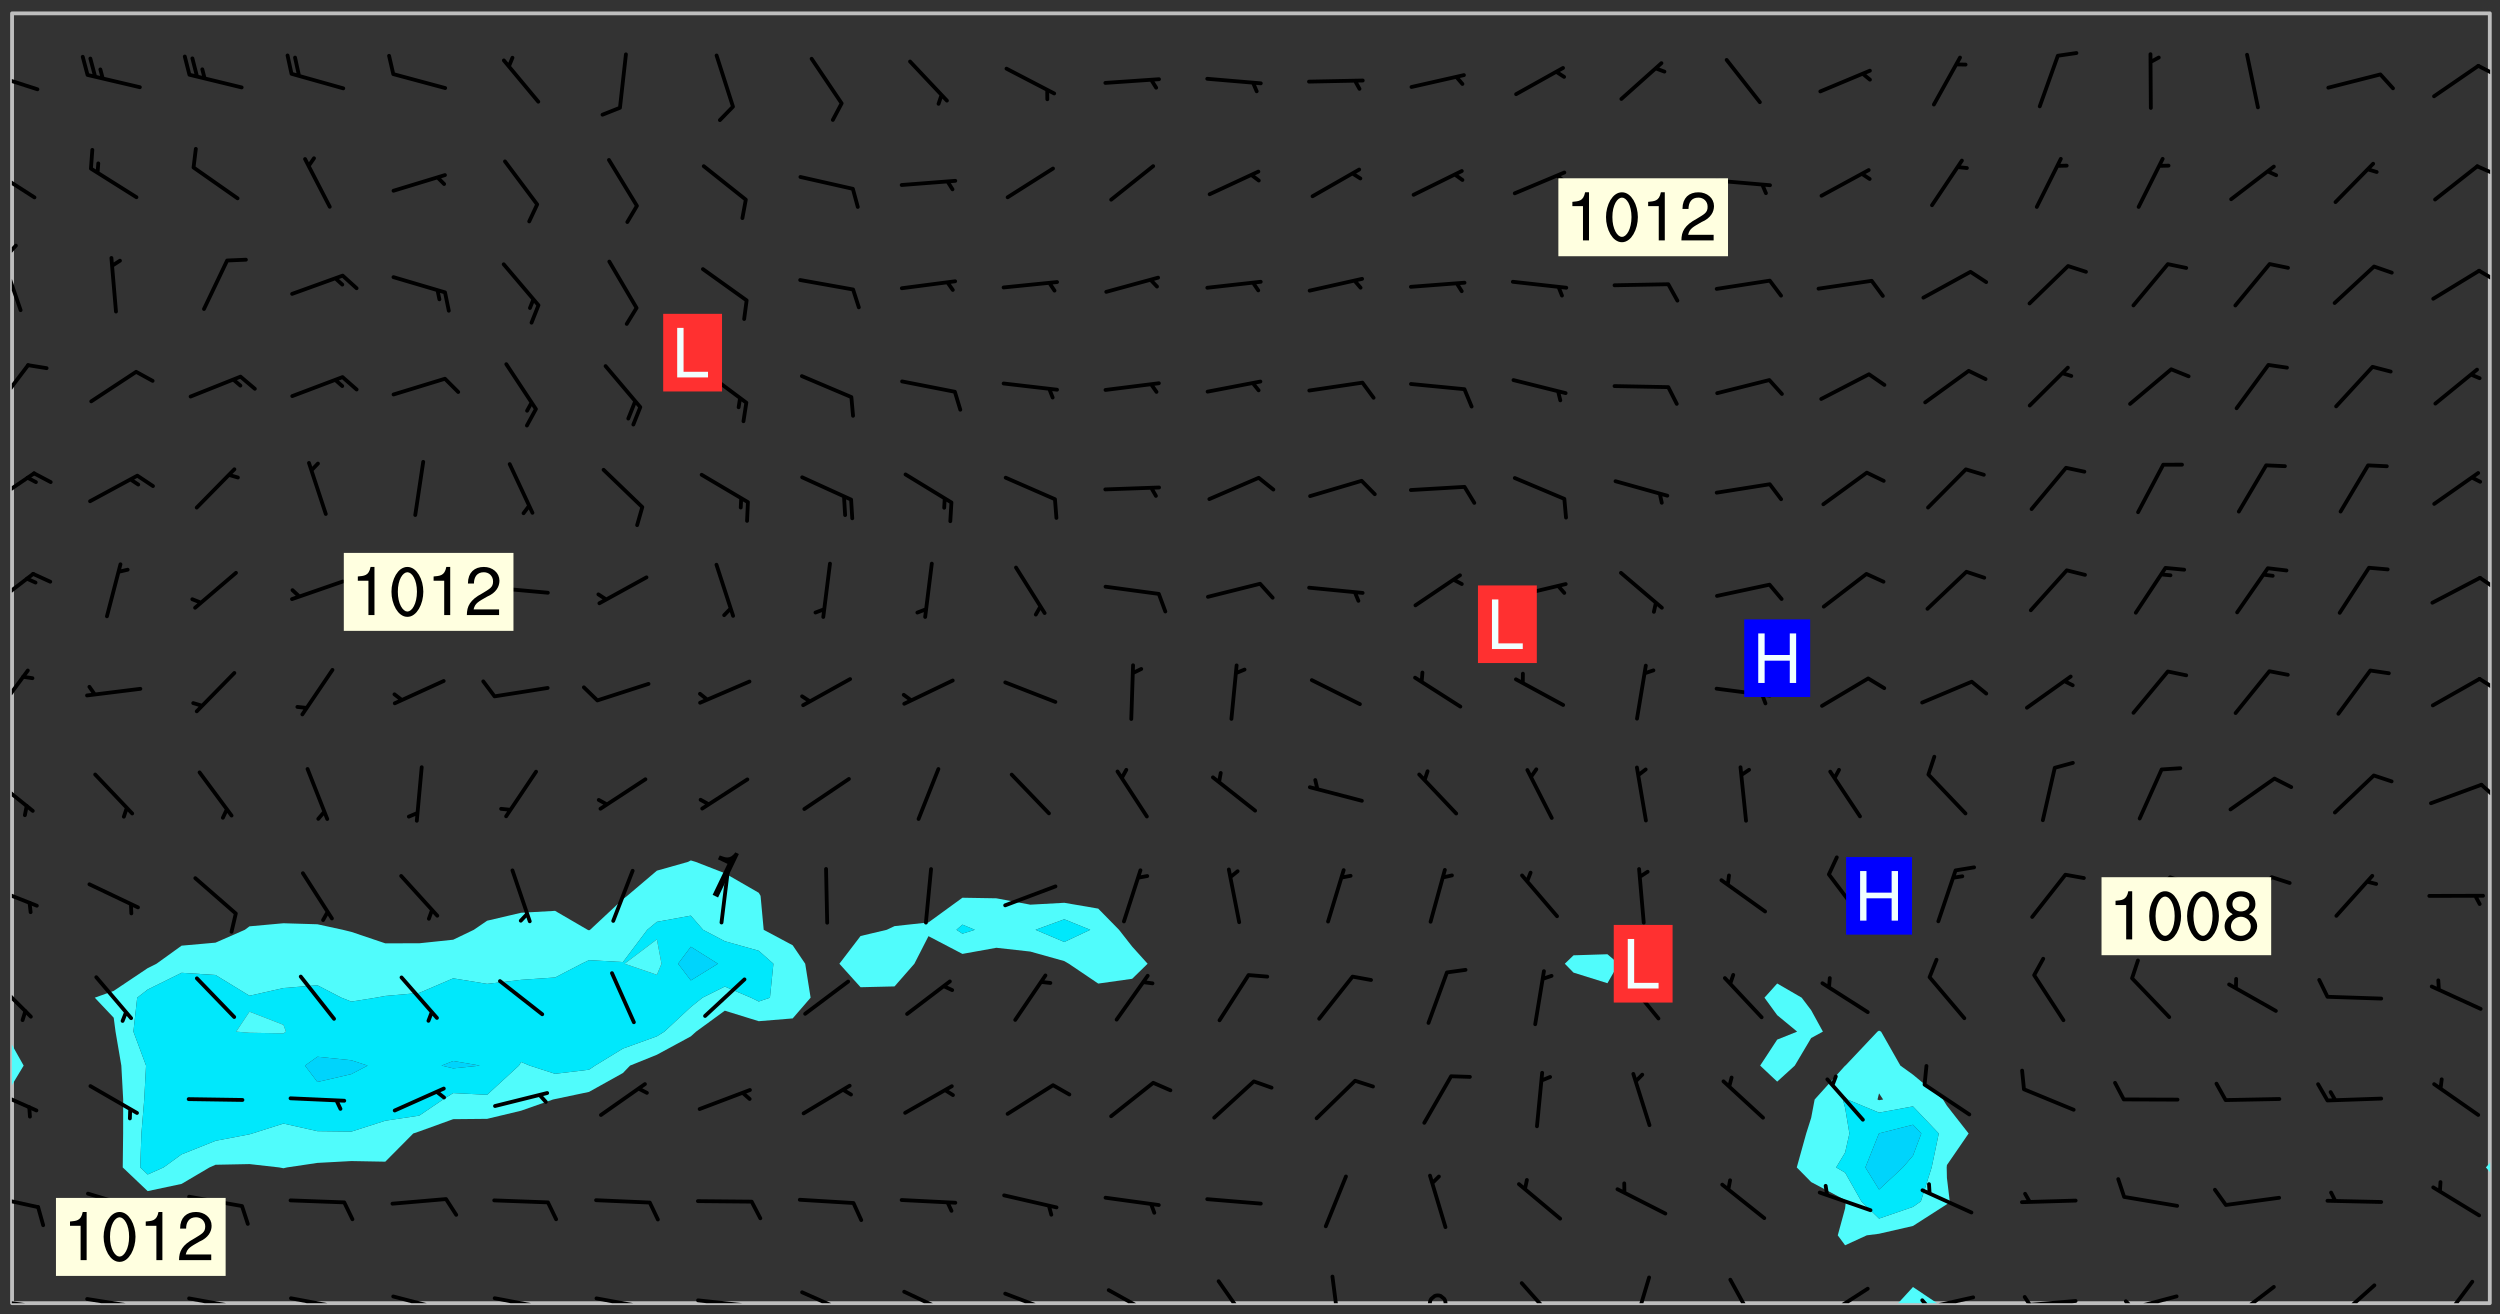 <svg xmlns="http://www.w3.org/2000/svg" role="img" xmlns:xlink="http://www.w3.org/1999/xlink" viewBox="142.45 309.95 326.84 171.84"><rect x="142.45" y="309.95" width="326.84" height="171.84" fill="#333333" stroke="none"/><defs><clipPath id="clip2"><path d="M 144 451 L 145 451 L 145 480.328 L 144 480.328 Z M 144 451"/></clipPath><clipPath id="clip3"><path d="M 144 311.672 L 145 311.672 L 145 447 L 144 447 Z M 144 311.672"/></clipPath><clipPath id="clip4"><path d="M 144 311.672 L 468 311.672 L 468 480.328 L 144 480.328 Z M 144 311.672"/></clipPath><clipPath id="clip5"><path d="M 390 478 L 396 478 L 396 480.328 L 390 480.328 Z M 390 478"/></clipPath><clipPath id="clip6"><path d="M 467 463 L 468 463 L 468 480.328 L 467 480.328 Z M 467 463"/></clipPath><clipPath id="clip7"><path d="M 467 311.672 L 468 311.672 L 468 462 L 467 462 Z M 467 311.672"/></clipPath><clipPath id="clip8"><path d="M 144 479 L 148 479 L 148 480.328 L 144 480.328 Z M 144 479"/></clipPath><clipPath id="clip9"><path d="M 147 480 L 149 480 L 149 480.328 L 147 480.328 Z M 147 480"/></clipPath><clipPath id="clip10"><path d="M 153 479 L 162 479 L 162 480.328 L 153 480.328 Z M 153 479"/></clipPath><clipPath id="clip11"><path d="M 160 480 L 162 480 L 162 480.328 L 160 480.328 Z M 160 480"/></clipPath><clipPath id="clip12"><path d="M 166 479 L 175 479 L 175 480.328 L 166 480.328 Z M 166 479"/></clipPath><clipPath id="clip13"><path d="M 173 480 L 176 480 L 176 480.328 L 173 480.328 Z M 173 480"/></clipPath><clipPath id="clip14"><path d="M 180 479 L 188 479 L 188 480.328 L 180 480.328 Z M 180 479"/></clipPath><clipPath id="clip15"><path d="M 187 480 L 189 480 L 189 480.328 L 187 480.328 Z M 187 480"/></clipPath><clipPath id="clip16"><path d="M 193 479 L 201 479 L 201 480.328 L 193 480.328 Z M 193 479"/></clipPath><clipPath id="clip17"><path d="M 200 480 L 202 480 L 202 480.328 L 200 480.328 Z M 200 480"/></clipPath><clipPath id="clip18"><path d="M 206 479 L 215 479 L 215 480.328 L 206 480.328 Z M 206 479"/></clipPath><clipPath id="clip19"><path d="M 213 480 L 216 480 L 216 480.328 L 213 480.328 Z M 213 480"/></clipPath><clipPath id="clip20"><path d="M 220 479 L 228 479 L 228 480.328 L 220 480.328 Z M 220 479"/></clipPath><clipPath id="clip21"><path d="M 227 480 L 229 480 L 229 480.328 L 227 480.328 Z M 227 480"/></clipPath><clipPath id="clip22"><path d="M 233 479 L 241 479 L 241 480.328 L 233 480.328 Z M 233 479"/></clipPath><clipPath id="clip23"><path d="M 240 480 L 242 480 L 242 480.328 L 240 480.328 Z M 240 480"/></clipPath><clipPath id="clip24"><path d="M 247 478 L 254 478 L 254 480.328 L 247 480.328 Z M 247 478"/></clipPath><clipPath id="clip25"><path d="M 260 478 L 268 478 L 268 480.328 L 260 480.328 Z M 260 478"/></clipPath><clipPath id="clip26"><path d="M 273 478 L 281 478 L 281 480.328 L 273 480.328 Z M 273 478"/></clipPath><clipPath id="clip27"><path d="M 287 478 L 294 478 L 294 480.328 L 287 480.328 Z M 287 478"/></clipPath><clipPath id="clip28"><path d="M 301 477 L 307 477 L 307 480.328 L 301 480.328 Z M 301 477"/></clipPath><clipPath id="clip29"><path d="M 316 476 L 318 476 L 318 480.328 L 316 480.328 Z M 316 476"/></clipPath><clipPath id="clip30"><path d="M 329 479 L 332 479 L 332 480.328 L 329 480.328 Z M 329 479"/></clipPath><clipPath id="clip31"><path d="M 341 477 L 347 477 L 347 480.328 L 341 480.328 Z M 341 477"/></clipPath><clipPath id="clip32"><path d="M 355 476 L 359 476 L 359 480.328 L 355 480.328 Z M 355 476"/></clipPath><clipPath id="clip33"><path d="M 368 477 L 373 477 L 373 480.328 L 368 480.328 Z M 368 477"/></clipPath><clipPath id="clip34"><path d="M 380 478 L 387 478 L 387 480.328 L 380 480.328 Z M 380 478"/></clipPath><clipPath id="clip35"><path d="M 380 480 L 382 480 L 382 480.328 L 380 480.328 Z M 380 480"/></clipPath><clipPath id="clip36"><path d="M 393 479 L 401 479 L 401 480.328 L 393 480.328 Z M 393 479"/></clipPath><clipPath id="clip37"><path d="M 393 479 L 395 479 L 395 480.328 L 393 480.328 Z M 393 479"/></clipPath><clipPath id="clip38"><path d="M 406 479 L 415 479 L 415 480.328 L 406 480.328 Z M 406 479"/></clipPath><clipPath id="clip39"><path d="M 406 479 L 409 479 L 409 480.328 L 406 480.328 Z M 406 479"/></clipPath><clipPath id="clip40"><path d="M 419 479 L 428 479 L 428 480.328 L 419 480.328 Z M 419 479"/></clipPath><clipPath id="clip41"><path d="M 420 479 L 422 479 L 422 480.328 L 420 480.328 Z M 420 479"/></clipPath><clipPath id="clip42"><path d="M 433 477 L 440 477 L 440 480.328 L 433 480.328 Z M 433 477"/></clipPath><clipPath id="clip43"><path d="M 447 477 L 454 477 L 454 480.328 L 447 480.328 Z M 447 477"/></clipPath><clipPath id="clip44"><path d="M 461 477 L 466 477 L 466 480.328 L 461 480.328 Z M 461 477"/></clipPath><clipPath id="clip45"><path d="M 144 466 L 148 466 L 148 469 L 144 469 Z M 144 466"/></clipPath><clipPath id="clip46"><path d="M 144 452 L 148 452 L 148 456 L 144 456 Z M 144 452"/></clipPath><clipPath id="clip47"><path d="M 144 437 L 147 437 L 147 444 L 144 444 Z M 144 437"/></clipPath><clipPath id="clip48"><path d="M 144 425 L 148 425 L 148 429 L 144 429 Z M 144 425"/></clipPath><clipPath id="clip49"><path d="M 144 411 L 147 411 L 147 417 L 144 417 Z M 144 411"/></clipPath><clipPath id="clip50"><path d="M 466 412 L 468 412 L 468 415 L 466 415 Z M 466 412"/></clipPath><clipPath id="clip51"><path d="M 144 397 L 147 397 L 147 404 L 144 404 Z M 144 397"/></clipPath><clipPath id="clip52"><path d="M 466 398 L 468 398 L 468 401 L 466 401 Z M 466 398"/></clipPath><clipPath id="clip53"><path d="M 144 384 L 148 384 L 148 390 L 144 390 Z M 144 384"/></clipPath><clipPath id="clip54"><path d="M 466 385 L 468 385 L 468 388 L 466 388 Z M 466 385"/></clipPath><clipPath id="clip55"><path d="M 144 371 L 148 371 L 148 377 L 144 377 Z M 144 371"/></clipPath><clipPath id="clip56"><path d="M 144 357 L 147 357 L 147 364 L 144 364 Z M 144 357"/></clipPath><clipPath id="clip57"><path d="M 144 343 L 146 343 L 146 351 L 144 351 Z M 144 343"/></clipPath><clipPath id="clip58"><path d="M 144 341 L 145 341 L 145 345 L 144 345 Z M 144 341"/></clipPath><clipPath id="clip59"><path d="M 466 345 L 468 345 L 468 347 L 466 347 Z M 466 345"/></clipPath><clipPath id="clip60"><path d="M 144 331 L 148 331 L 148 337 L 144 337 Z M 144 331"/></clipPath><clipPath id="clip61"><path d="M 466 331 L 468 331 L 468 333 L 466 333 Z M 466 331"/></clipPath><clipPath id="clip62"><path d="M 144 319 L 148 319 L 148 322 L 144 322 Z M 144 319"/></clipPath><clipPath id="clip63"><path d="M 466 318 L 468 318 L 468 320 L 466 320 Z M 466 318"/></clipPath><g id="surface1852" clip-path="url(#clip1)"><path fill="#fff" fill-opacity="0" fill-rule="evenodd" d="M 0 0 L 1000 0 L 1000 1000 L 0 1000 Z M 0 0"/><path fill="#d3d3d3" fill-opacity="0" fill-rule="evenodd" d="M162.152 355.867L161.918 356.16 161.977 356.395 162.094 356.566 162.27 356.801 162.562 357.148 162.676 357.207 162.793 357.035 162.852 356.801 163.027 356.625 163.492 356.449 164.191 356.449 164.426 356.742 164.715 357.559 164.773 357.734 164.949 357.965 165.301 358.199 166 358.898 166.172 359.074 166.406 359.422 166.641 359.832 166.93 360.414 167.34 360.879 167.57 361.113 167.805 361.289 167.922 361.52 168.098 361.812 168.27 362.977 168.27 363.211 168.328 363.5 168.387 363.617 168.504 363.734 168.852 364.145 168.969 364.316 169.145 364.492 169.32 364.727 169.438 364.898 169.609 365.25 169.668 365.484 169.902 365.891 170.137 365.832 169.961 366.008 169.902 366.938 169.32 366.938 169.086 366.824 168.738 366.938 168.621 367.055 168.562 367.348 168.504 367.523 168.387 367.695 167.922 367.988 167.863 368.223 167.805 368.336 167.805 368.98 167.863 369.152 167.863 369.562 167.922 369.621 167.922 370.027 167.98 370.434 168.098 370.609 168.156 370.668 168.387 371.309 168.328 371.602 168.328 372.301 168.27 372.883 168.27 373.117 168.211 373.348 168.156 373.699 168.156 375.621 168.211 375.738 168.637 375.738 168.27 375.855 168.246 376.207 169.137 377.375 170.879 377.914 172.219 378.273 172.219 378.812 172.309 379.621 172.844 380.336 174.363 380.605 175.254 380.52 175.344 381.684 175.879 381.863 177.039 381.684 179.094 380.699 180.254 380.336 182.133 380.16 183.828 379.98 183.648 380.699 182.133 380.785 180.883 380.875 180.078 381.145 179.004 381.953 179.273 382.672 179.809 383.57 179.629 384.195 179.363 385.004 179.629 386.082 180.254 386.98 181.059 387.16 182.309 386.98 182.043 387.703 182.141 388.207 182.195 388.5 182.195 388.672 182.254 388.965 182.254 389.371 182.43 389.488 182.781 389.605 183.188 389.605 183.48 389.43 183.594 389.312 183.652 389.195 183.77 388.965 183.828 388.789 184.18 388.324 184.41 388.148 184.586 388.09 184.762 388.148 184.82 388.324 184.938 389.312 184.992 389.781 185.051 389.953 185.168 390.188 185.344 390.246 186.16 390.305 186.449 390.305 186.566 390.539 186.625 390.945 186.684 391.297 186.684 392.402 186.801 392.695 186.918 393.043 187.207 393.742 187.383 394.094 187.965 394.848 188.316 395.023 188.488 395.082 188.957 395.316 189.598 395.781 189.945 396.016 190.238 396.191 190.531 396.246 190.762 396.309 191.578 396.656 191.871 396.832 191.984 397.004 192.336 397.355 192.453 397.531 192.977 398.172 192.977 398.461 193.035 398.812 193.035 399.16 193.094 399.512 193.152 399.801 193.27 399.859 193.441 399.918 193.617 399.918 194.199 400.152 194.375 400.27 194.551 400.559 194.727 400.793 194.84 401.027 195.133 401.258 195.25 401.375 195.25 401.785 195.309 401.84 195.598 402.074 195.832 402.191 195.891 402.309 196.008 402.48 196.066 402.598 196.297 402.832 196.355 403.008 196.59 403.066 196.707 403.125 196.59 403.238 196.531 403.355 196.531 403.473 196.414 403.766 196.297 404.055 196.297 404.637 196.473 404.754 196.59 404.812 196.648 404.93 196.766 405.047 196.879 405.105 197.055 405.453 197.113 405.805 197.172 406.211 197.172 406.387 197.113 406.562 196.996 407.262 196.996 407.434 197.113 407.609 197.406 407.902 197.812 407.902 197.988 408.02 198.105 408.191 198.223 408.484 198.223 408.719 197.695 408.719 197.465 408.484 197.23 408.484 197.055 408.543 196.996 409.242 197.055 409.59 197.172 409.766 197.348 410.176 197.465 410.406 197.754 410.875 197.93 410.93 198.453 410.93 198.688 410.988 199.445 411.629 199.504 411.922 199.504 412.156 199.562 412.215 199.793 412.562 199.793 412.914 199.676 413.086 199.676 413.379 199.969 413.668 200.262 413.844 200.434 413.902 200.727 414.078 201.02 414.195 201.602 414.602 201.891 414.836 202.184 415.012 202.402 415.172 202.418 415.184 202.648 415.359 203.289 415.883 203.465 416.117 203.582 416.293 203.758 416.469 203.871 416.641 203.871 417.281 203.988 417.457 204.457 417.574 205.039 417.691 205.273 417.75 205.504 417.863 205.797 417.98 205.91 418.039 206.496 418.391 206.785 418.562 206.961 418.625 207.137 418.68 207.312 418.738 208.012 419.09 208.301 419.266 208.535 419.32 208.824 419.496 209.059 419.613 209.699 420.02 209.992 420.137 210.164 420.195 210.398 420.254 210.809 420.312 211.039 420.371 211.273 420.488 211.332 420.66 210.922 420.836 211.391 420.895 211.449 421.188 211.562 421.422 211.738 421.477 211.973 421.535 212.148 421.594 212.555 421.711 213.195 421.945 213.312 422.117 213.371 422.352 213.371 422.527 213.312 422.645 213.254 423.051 213.488 423.285 213.605 423.344 213.953 423.461 214.594 423.691 214.77 423.809 215.059 423.926 215.234 424.102 215.469 424.566 216.051 425.672 216.227 425.848 216.574 426.023 216.75 426.141 217.102 426.258 218.148 426.781 218.383 426.84 218.848 426.953 219.141 427.012 219.605 427.188 220.363 427.77 220.598 428.004 220.945 428.469 221.121 428.645 221.41 428.879 222.227 429.578 222.52 429.754 222.809 430.043 223.102 430.219 223.395 430.508 224.09 431.148 224.266 431.324 224.559 431.559 224.848 431.793 225.316 432.082 225.957 432.664 226.305 432.898 226.539 433.191 226.887 433.539 227.238 434.004 228.172 434.996 228.52 435.402 228.637 435.578 228.871 435.637 228.984 435.754 229.629 435.93 229.859 436.043 230.094 436.102 230.387 436.277 230.617 436.395 231.551 437.094 231.957 437.5 232.191 437.676 232.598 437.852 232.832 437.969 233.648 438.316 233.996 438.551 234.23 438.668 234.523 438.957 234.754 439.074 235.512 439.426 235.863 439.598 236.094 439.656 236.387 439.773 236.621 439.832 237.492 440.008 238.309 440.008 238.777 440.238 238.949 440.297 239.824 440.996 240.289 441.113 240.582 441.172 240.758 441.23 240.988 441.289 241.457 441.348 241.805 441.406 242.156 441.465 242.562 441.523 242.855 441.523 243.027 441.582 243.027 441.812 243.203 441.988 243.496 441.988 243.844 442.047 244.195 442.105 244.895 442.223 245.535 442.223 246 441.988 246.293 441.812 246.465 441.695 246.875 441.523 247.164 441.348 248.098 440.883 248.566 440.59 249.09 440.297 249.555 440.125 250.02 439.949 251.07 439.484 251.359 439.367 251.77 439.25 252.059 439.133 252.586 438.957 254.102 438.258 254.684 437.91 254.973 437.852 255.266 437.793 255.613 437.676 256.488 437.445 256.84 437.328 256.953 437.328 257.188 437.27 258.062 437.035 258.297 436.977 259.109 436.977 259.461 436.918 260.277 436.801 260.449 436.742 260.801 436.688 261.094 436.629 261.324 436.57 262.141 436.395 262.316 436.336 262.664 436.336 262.898 436.277 263.363 436.16 264.121 435.988 264.355 435.93 264.703 435.93 265.113 435.812 265.402 435.754 266.688 435.695 266.977 435.695 267.387 435.637 267.617 435.578 267.793 435.578 268.668 435.461 269.074 435.461 269.484 435.344 269.832 435.344 270.184 435.23 271.055 435.172 272.805 435.172 273.852 435.461 274.262 435.578 274.551 435.695 274.902 435.812 275.191 435.93 276.242 436.102 276.531 436.16 276.824 436.16 277.117 436.219 277.289 436.277 277.699 436.336 277.871 436.395 277.988 436.453 278.105 436.453 278.223 436.512 278.574 436.57 278.688 436.57 279.098 436.637 281.02 437.031 282.945 437.426 284.465 437.875 286.16 438.594 288.305 439.398 289.91 438.68 291.34 437.875 292.5 436.797 293.75 436.348 296.785 435.629 298.66 435.27 300.805 433.922 303.039 432.668 305.539 431.41 307.234 430.961 309.02 430.781 310.18 430.512 310.805 431.051 312.145 430.781 312.859 429.793 313.844 428.449 314.289 428.27 315.094 427.91 316.969 427.371 318.754 426.922 320.004 426.652 321.164 426.562 322.863 426.473 324.824 426.203 326.074 426.113 326.613 426.113 327.238 426.023 328.129 426.023 330.273 425.844 332.684 425.664 335.273 425.574 336.969 425.754 338.578 425.844 340.008 426.203 341.168 426.922 343.043 427.91 344.203 429.438 344.469 430.152 345.098 430.242 345.453 431.141 345.988 431.68 346.523 433.207 347.598 433.566 348.133 433.566 347.328 434.102 347.418 435.809 348.133 438.504 349.023 439.309 349.918 440.297 350.633 441.555 352.418 442.094 353.938 441.914 354.293 443.258 355.902 442.453 356.883 441.914 357.152 442.184 357.469 441.969 357.688 441.824 358.488 442.273 358.938 441.914 359.293 441.914 359.828 441.645 360.367 440.926 360.902 440.656 361.527 439.668 362.688 440.117 363.527 440.488 364.922 441.105 366.617 440.926 368.223 440.926 370.008 441.016 370.188 439.309 370.723 437.965 371.527 438.234 372.02 439.082 372.422 439.488 372.332 440.027 372.332 440.387 373.047 440.836 373.758 440.566 375.188 440.566 375.547 441.555 375.992 442.812 376.707 444.156 377.957 444.785 379.652 445.414 380.367 445.234 380.547 444.695 381.527 444.605 381.977 444.965 382.062 446.223 381.797 446.852 381.262 447.031 381.262 447.57 381.977 448.555 382.242 449.094 383.227 450.082 384.027 451.16 383.762 451.52 383.672 452.418 383.047 454.75 382.691 456.816 382.602 458.609 382.422 459.328 382.332 459.867 382.332 461.305 381.352 463.188 380.992 464.895 380.457 465.793 379.652 466.961 379.387 467.5 381.441 468.754 381.527 469.113 381.172 469.652 381.082 469.473 381.082 470.281 381.172 471.719 380.727 472.434 379.652 472.527 379.387 473.242 379.922 474.141 380.727 474.859 381.887 475.668 383.227 475.938 383.672 476.297 383.316 476.746 381.527 476.656 380.277 476.207 379.562 475.488 378.938 475.398 378.762 478.988 378.574 480.297 467.934 480.297 467.934 311.703 412.664 311.703 412.664 360.785 413.426 360.91 416.715 361.453 418.738 364.289 418.738 367.043 421.09 367.375 423.438 367.707 427.488 367.707 426.109 371.867 424.086 372.574 422.062 373.277 421.52 373.621 418.926 375.238 418.738 375.355 416.715 373.277 415.984 370.535 413.312 368.457 411.938 364.957 411.871 364.875 409.914 362.203 412.664 360.785 412.664 311.703 294.422 311.703 294.422 403.117 294.539 403.148 294.672 403.16 294.746 403.234 294.852 403.281 294.941 403.34 295.027 403.398 295.117 403.457 295.414 403.754 295.473 403.844 295.504 403.961 295.531 404.078 295.547 404.215 295.516 404.332 295.457 404.422 295.398 404.508 295.355 404.613 295.309 404.715 295.281 404.836 295.281 404.98 295.457 405.25 295.605 405.398 295.68 405.484 295.754 405.559 295.797 405.664 295.859 405.754 295.918 405.84 295.961 405.945 296.02 406.035 296.066 406.137 296.109 406.242 296.168 406.328 296.285 406.508 296.359 406.582 296.422 406.668 296.48 406.758 296.523 406.863 296.582 406.953 296.641 407.039 296.703 407.129 296.762 407.219 296.805 407.32 296.922 407.5 296.996 407.574 297.055 407.66 297.129 407.734 297.219 407.793 297.324 407.84 297.473 407.84 297.605 407.824 297.738 407.84 297.84 407.793 297.914 407.719 297.961 407.617 297.945 407.484 297.945 407.336 297.898 407.23 297.871 407.113 297.824 407.012 297.797 406.891 297.754 406.789 297.691 406.699 297.648 406.598 297.605 406.492 297.574 406.375 297.559 406.242 297.547 406.105 297.633 406.047 297.691 405.961 297.812 405.93 297.855 406.035 297.871 406.168 297.871 406.285 297.93 406.387 297.988 406.477 298.078 406.535 298.227 406.684 298.285 406.773 298.328 406.879 298.316 406.98 298.402 407.039 298.508 407.086 298.594 407.145 298.684 407.203 298.758 407.277 298.641 407.305 298.535 407.352 298.449 407.41 298.375 407.484 298.316 407.574 298.254 407.66 298.227 407.781 298.18 407.883 298.137 407.988 298.105 408.105 298.094 408.238 298.078 408.371 298.078 408.52 298.105 408.637 298.152 408.742 298.195 408.844 298.254 408.934 298.328 409.008 298.418 409.066 298.492 409.141 298.582 409.199 298.641 409.289 298.684 409.395 298.73 409.496 298.848 409.527 298.98 409.543 299.129 409.543 299.246 409.512 299.352 409.555 299.395 409.66 299.441 409.762 299.469 409.883 299.5 410 299.527 410.117 299.559 410.238 299.586 410.355 299.691 410.398 299.793 410.445 299.926 410.43 300.074 410.578 300.137 410.664 300.211 410.738 300.281 410.812 300.371 410.875 300.477 410.918 300.578 410.961 300.695 410.992 300.832 411.008 300.949 410.977 301.023 410.902 301.051 410.785 301.039 410.652 301.008 410.531 300.98 410.414 301.023 410.309 301.141 410.309 301.23 410.371 301.348 410.398 301.496 410.398 301.629 410.414 301.777 410.414 301.91 410.43 302.043 410.414 302.191 410.414 302.324 410.398 302.457 410.387 302.594 410.398 302.711 410.371 302.844 410.355 303.035 410.297 302.977 410.473 302.961 410.605 302.934 410.727 302.918 410.859 302.859 410.945 302.727 410.961 302.621 411.008 302.516 411.051 302.398 411.082 302.281 411.109 302.016 411.141 301.867 411.141 301.734 411.156 301.66 411.23 301.719 411.316 301.867 411.465 301.984 411.645 302.059 411.715 302.148 411.777 302.238 411.836 302.324 411.895 302.414 411.953 302.516 411.996 302.621 412.059 302.727 412.102 302.812 412.16 302.918 412.207 303.02 412.25 303.199 412.367 303.258 412.457 303.215 412.559 303.168 412.664 303.184 412.797 303.406 413.02 303.465 413.109 303.508 413.211 303.539 413.332 303.582 413.434 303.598 413.566 303.629 413.684 303.641 413.82 303.672 413.938 303.82 414.086 303.922 414.129 304.027 414.172 304.145 414.203 304.277 414.219 304.414 414.234 304.531 414.234 304.648 414.203 304.738 414.145 304.781 414.039 304.828 413.938 304.871 413.832 304.902 413.715 304.914 413.582 304.914 413.434 304.902 413.301 304.887 413.168 304.855 413.051 304.812 412.945 304.766 412.84 304.723 412.738 304.68 412.633 304.664 412.5 304.68 412.367 304.707 412.25 304.738 412.133 304.766 412.012 304.812 411.91 304.902 411.852 304.988 411.789 305.062 411.715 305.152 411.656 305.375 411.434 305.434 411.348 305.508 411.273 305.625 411.094 305.684 411.008 305.684 410.859 305.609 410.785 305.508 410.738 305.402 410.695 305.301 410.652 305.242 410.562 305.195 410.457 305.168 410.34 305.258 410.281 305.375 410.25 305.477 410.207 305.656 410.09 305.805 409.941 305.816 409.809 305.805 409.703 305.715 409.645 305.582 409.66 305.434 409.66 305.301 409.676 305.168 409.66 305.047 409.629 304.961 409.57 304.887 409.496 304.828 409.406 304.766 409.32 304.648 409.141 304.59 409.055 304.621 408.934 304.707 408.875 304.828 408.844 304.887 408.758 304.887 408.637 304.855 408.52 304.797 408.43 304.738 408.344 304.691 408.238 304.664 408.121 304.648 407.988 304.707 407.898 304.781 407.824 304.871 407.766 304.988 407.586 305.062 407.512 305.121 407.426 305.27 407.277 305.391 407.246 305.523 407.23 305.656 407.246 305.73 407.32 305.773 407.426 305.789 407.559 305.758 407.676 305.641 407.707 305.508 407.719 305.359 407.867 305.316 407.973 305.27 408.074 305.242 408.195 305.211 408.312 305.211 408.461 305.242 408.578 305.285 408.684 305.344 408.773 305.418 408.844 305.492 408.918 305.609 408.949 305.73 408.977 305.848 408.949 305.98 408.934 306.098 408.934 306.188 408.992 306.262 409.066 306.309 409.172 306.367 409.258 306.469 409.305 306.602 409.32 306.707 409.363 306.793 409.422 306.781 409.527 306.707 409.602 306.527 409.719 306.469 409.809 306.379 409.867 306.309 409.941 306.234 410.016 306.172 410.105 306.145 410.223 306.129 410.355 306.145 410.488 306.129 410.621 306.129 410.77 306.145 410.902 306.172 411.02 306.203 411.141 306.277 411.215 306.367 411.273 306.453 411.332 306.543 411.391 306.66 411.422 306.66 411.508 306.559 411.555 306.469 411.613 306.203 411.645 306.086 411.672 305.938 411.672 305.832 411.715 305.73 411.762 305.672 411.852 305.609 412.086 305.598 412.219 305.566 412.34 305.551 412.473 305.551 412.766 305.539 412.898 305.551 413.035 305.566 413.168 305.699 413.184 305.832 413.195 305.953 413.227 306.039 413.285 306.113 413.359 306.16 413.465 306.203 413.566 306.219 413.699 306.219 414.145 306.203 414.277 306.203 414.723 306.234 414.988 306.262 415.105 306.277 415.238 306.309 415.355 306.395 415.566 306.426 415.832 306.426 415.98 306.395 416.098 306.367 416.215 306.336 416.336 306.309 416.453 306.277 416.57 306.246 416.691 306.234 416.824 306.219 416.957 306.309 417.016 306.426 416.984 306.527 417 306.574 417.105 306.543 417.371 306.543 417.812 306.5 417.918 306.453 418.023 306.41 418.125 306.367 418.23 306.309 418.316 306.277 418.438 306.234 418.555 306.203 418.672 306.188 418.805 306.203 418.938 306.262 419.027 306.367 419.074 306.453 419.133 306.512 419.219 306.5 419.355 306.469 419.473 306.426 419.574 306.426 420.02 306.41 420.152 306.41 420.301 306.379 420.418 306.336 420.523 306.309 420.641 306.262 420.746 306.219 420.848 306.188 420.969 306.16 421.086 306.129 421.219 306.098 421.336 306.07 421.453 306.027 421.559 305.996 421.676 305.965 421.797 305.953 421.93 305.938 422.062 305.938 422.359 305.965 422.477 305.965 422.625 306.012 423.023 306.039 423.141 306.098 423.23 306.219 423.262 306.367 423.262 306.5 423.246 306.559 423.336 306.559 423.453 306.5 423.543 306.41 423.602 306.309 423.645 306.203 423.691 306.113 423.75 306.027 423.809 305.891 423.824 305.773 423.793 305.641 423.777 305.539 423.824 305.477 423.91 305.465 424.047 305.449 424.18 305.418 424.297 305.391 424.414 305.375 424.547 305.344 424.668 305.344 424.965 305.359 425.098 305.391 425.215 305.391 425.363 305.402 425.496 305.402 425.645 305.375 425.762 305.328 425.863 305.301 425.984 305.27 426.102 305.211 426.191 305.137 426.266 305.035 426.309 304.93 426.355 304.812 426.383 304.691 426.414 304.59 426.367 304.648 426.281 304.754 426.234 304.781 426.117 304.812 426 304.84 425.879 304.871 425.762 304.871 425.613 304.887 425.48 304.855 425.363 304.812 425.258 304.707 425.273 304.633 425.348 304.531 425.391 304.441 425.453 304.367 425.527 304.324 425.629 304.309 425.762 304.277 425.879 304.25 426 304.219 426.117 304.191 426.234 304.16 426.355 304.133 426.473 304.102 426.59 304.059 426.695 303.969 426.754 303.879 426.754 303.762 426.723 303.73 426.637 303.746 426.5 303.715 426.383 303.715 426.234 303.703 426.102 303.703 425.953 303.641 425.719 303.613 425.598 303.57 425.496 303.523 425.391 303.465 425.305 303.406 425.215 303.363 425.109 303.301 425.023 303.152 424.875 303.082 424.801 302.977 424.754 302.871 424.711 302.77 424.668 302.473 424.371 302.383 424.297 302.297 424.238 302.191 424.195 302.102 424.133 302.016 424.074 301.91 424.031 301.82 423.973 301.734 423.91 301.66 423.84 301.555 423.793 301.469 423.734 301.363 423.691 301.273 423.629 301.172 423.586 301.066 423.543 300.98 423.484 300.875 423.438 300.77 423.395 300.668 423.348 300.578 423.289 300.477 423.246 300.371 423.203 300.281 423.141 300.164 423.113 300.031 423.098 299.898 423.113 299.75 423.113 299.617 423.129 299.5 423.098 299.41 423.039 299.336 422.965 299.246 422.906 299.145 422.859 298.996 422.859 298.875 422.832 298.773 422.789 298.699 422.715 298.582 422.535 298.492 422.477 298.391 422.434 298.301 422.371 298.195 422.328 298.105 422.27 298.02 422.211 297.914 422.164 297.855 422.078 297.797 421.988 297.754 421.883 297.707 421.781 297.633 421.707 297.547 421.648 297.473 421.574 297.383 421.516 297.16 421.293 297.117 421.188 297.086 420.922 297.191 420.879 297.336 420.879 297.441 420.922 297.516 420.996 297.605 421.055 297.691 421.113 297.797 421.16 297.887 421.219 298.035 421.367 298.105 421.441 298.254 421.59 298.316 421.676 298.391 421.75 298.477 421.809 298.551 421.883 298.641 421.945 298.73 422.004 298.816 422.062 299.086 422.238 299.188 422.285 299.293 422.328 299.395 422.371 299.441 422.297 299.5 422.211 299.574 422.137 299.645 422.062 299.75 422.105 299.824 422.18 299.883 422.27 299.926 422.371 299.973 422.477 300.016 422.582 300.137 422.609 300.254 422.582 300.328 422.492 300.371 422.387 300.43 422.297 300.504 422.223 300.609 422.18 300.727 422.152 300.859 422.164 300.949 422.223 301.098 422.371 301.156 422.461 301.199 422.566 301.246 422.668 301.289 422.773 301.332 422.875 301.438 422.922 301.543 422.965 301.676 422.98 301.762 422.922 301.82 422.832 301.895 422.758 302 422.715 302.117 422.742 302.223 422.789 302.324 422.832 302.43 422.875 302.531 422.922 302.711 423.039 302.711 423.156 302.695 423.289 302.711 423.422 302.727 423.559 302.785 423.645 302.887 423.691 303.008 423.719 303.125 423.75 303.273 423.75 303.391 423.719 303.449 423.629 303.629 423.512 303.688 423.422 303.762 423.348 303.82 423.262 303.938 423.082 304.117 422.965 304.234 422.996 304.324 423.055 304.367 423.129 304.352 423.262 304.352 423.379 304.441 423.438 304.59 423.438 304.723 423.422 304.855 423.41 305.121 423.379 305.227 423.336 305.344 423.305 305.465 423.277 305.539 423.203 305.609 423.129 305.672 423.039 305.656 422.934 305.609 422.832 305.508 422.789 305.402 422.773 305.285 422.801 305.02 422.832 304.871 422.832 304.797 422.758 304.707 422.699 304.59 422.668 304.473 422.641 304.34 422.625 304.191 422.625 304.059 422.641 303.762 422.641 303.656 422.594 303.508 422.445 303.465 422.344 303.406 422.254 303.629 422.031 303.715 421.973 303.82 421.93 303.938 421.898 304.07 421.883 304.203 421.898 304.34 421.914 304.441 421.957 304.574 421.945 304.664 421.883 304.766 421.84 304.828 421.75 304.781 421.648 304.691 421.59 304.574 421.559 304.473 421.516 304.414 421.426 304.352 421.336 304.352 421.219 304.367 421.086 304.473 421.039 304.547 420.969 304.547 420.848 304.457 420.789 304.426 420.672 304.516 420.613 304.59 420.539 304.633 420.434 304.691 420.344 304.738 420.242 304.754 420.109 304.754 419.961 304.707 419.855 304.664 419.754 304.574 419.695 304.441 419.68 304.34 419.637 304.203 419.621 304.086 419.59 303.641 419.59 303.508 419.574 303.375 419.562 303.242 419.547 303.125 419.516 302.977 419.516 302.844 419.5 302.711 419.488 302.445 419.457 302.324 419.414 302.238 419.355 302.164 419.281 302.164 419.133 302.176 419 302.281 418.953 302.383 418.91 302.516 418.895 302.668 418.895 302.801 418.879 303.094 418.879 303.215 418.91 303.316 418.953 303.406 419.012 303.641 419.074 303.762 419.027 303.852 418.969 303.953 418.926 304.086 418.91 304.191 418.953 304.293 419 304.426 419.012 304.547 418.984 304.691 418.984 304.812 418.953 304.93 418.926 305.035 418.879 305.109 418.805 305.195 418.746 305.344 418.598 305.402 418.512 305.449 418.406 305.477 418.289 305.492 418.184 305.391 418.141 305.301 418.082 305.184 418.051 305.078 418.008 304.988 417.945 304.914 417.859 304.84 417.785 304.738 417.742 304.633 417.695 304.531 417.652 304.473 417.562 304.426 417.461 304.34 417.25 304.277 417.164 304.219 417.074 304.145 417 304.059 416.941 303.789 416.941 303.672 416.973 303.582 417.031 303.48 417.074 303.348 417.09 303.242 417.074 303.215 416.957 303.152 416.867 303.035 416.836 302.934 416.793 302.785 416.645 302.754 416.527 302.738 416.422 302.812 416.348 302.992 416.23 303.109 416.203 303.227 416.172 303.363 416.188 303.465 416.23 303.57 416.273 303.672 416.32 303.777 416.363 303.895 416.395 304.027 416.41 304.145 416.438 304.277 416.453 304.383 416.438 304.473 416.379 304.398 416.305 304.293 416.262 304.219 416.188 304.145 416.098 303.996 415.949 303.91 415.891 303.82 415.832 303.746 415.758 303.656 415.699 303.555 415.652 303.434 415.625 303.332 415.578 303.227 415.535 303.109 415.504 303.008 415.461 302.887 415.43 302.738 415.43 302.621 415.461 302.516 415.504 302.43 415.566 302.25 415.684 302.164 415.742 302.074 415.801 301.969 415.848 301.883 415.906 301.777 415.949 301.676 415.992 301.57 416.039 301.496 416.113 301.438 416.203 301.379 416.289 301.332 416.395 301.273 416.48 301.199 416.555 301.066 416.543 300.949 416.512 300.832 416.512 300.758 416.586 300.668 416.645 300.594 416.719 300.504 416.777 300.418 416.836 300.312 416.883 300.211 416.926 300.074 416.941 299.973 416.898 299.824 416.75 299.719 416.703 299.633 416.703 299.527 416.75 299.426 416.793 299.305 416.824 299.188 416.793 299.113 416.719 299.113 416.602 299.145 416.48 299.219 416.41 299.277 416.32 299.352 416.246 299.469 416.215 299.574 416.172 299.867 416.172 300 416.156 300.137 416.141 300.238 416.098 300.328 416.039 300.43 415.992 300.52 415.934 300.652 415.922 300.742 415.98 300.875 415.992 300.965 415.934 301.051 415.875 301.156 415.832 301.246 415.773 301.332 415.711 301.422 415.652 301.57 415.504 301.629 415.418 301.688 415.328 301.793 415.285 301.926 415.27 302.043 415.297 302.164 415.328 302.223 415.27 302.281 415.18 302.312 414.914 302.34 414.797 302.445 414.809 302.578 414.824 302.68 414.781 302.77 414.723 302.828 414.633 302.902 414.559 302.961 414.469 303.008 414.367 303.02 414.234 303.008 414.102 302.961 413.996 302.812 413.848 302.754 413.758 302.695 413.672 302.652 413.566 302.652 413.121 302.668 412.988 302.668 412.84 302.68 412.707 302.621 412.648 302.531 412.707 302.43 412.664 302.25 412.547 302.164 412.488 302.102 412.398 302.043 412.309 301.969 412.234 301.883 412.176 301.762 412.207 301.66 412.219 301.555 412.266 301.469 412.324 301.363 412.367 301.215 412.516 301.125 412.574 301.039 412.633 300.949 412.695 300.844 412.738 300.711 412.754 300.711 412.633 300.816 412.59 300.934 412.559 301.008 412.488 301.051 412.383 301.051 412.234 301.023 412.117 300.875 411.969 300.742 411.953 300.594 411.953 300.477 411.984 300.371 412.027 300.27 412.07 300.18 412.133 300.062 412.16 299.988 412.086 300 411.953 299.957 411.852 299.914 411.746 299.824 411.688 299.707 411.715 299.586 411.746 299.469 411.777 299.367 411.82 299.246 411.852 299.145 411.895 299.039 411.938 298.949 411.996 298.848 412.012 298.848 411.895 298.863 411.762 298.805 411.672 298.73 411.715 298.582 411.863 298.523 411.953 298.449 412.027 298.402 412.133 298.359 412.234 298.285 412.309 298.227 412.398 298.152 412.473 298.094 412.559 298.02 412.633 297.93 412.695 297.855 412.766 297.781 412.84 297.68 412.855 297.547 412.871 297.441 412.828 297.441 412.707 297.59 412.559 297.633 412.457 297.691 412.367 297.738 412.266 297.781 412.16 297.84 412.07 297.871 411.953 297.914 411.852 297.945 411.73 297.973 411.613 298.02 411.508 298.062 411.406 298.105 411.301 298.18 411.23 298.27 411.168 298.359 411.109 298.461 411.066 298.758 411.066 299.023 411.035 299.129 410.992 299.055 410.918 298.938 410.887 298.832 410.844 298.742 410.785 298.641 410.738 298.551 410.68 298.449 410.637 298.344 410.594 298.254 410.531 298.168 410.473 298.062 410.43 297.961 410.387 297.84 410.355 297.723 410.324 297.621 410.281 297.5 410.25 297.398 410.207 297.309 410.148 297.266 410.043 297.25 409.91 297.352 409.867 297.484 409.852 297.621 409.867 297.754 409.852 297.855 409.809 297.914 409.719 297.93 409.613 297.84 409.555 297.766 409.48 297.664 409.438 297.574 409.379 297.426 409.23 297.383 409.125 297.367 408.992 297.367 408.699 297.309 408.609 297.219 408.551 297.145 408.477 297.102 408.371 297.07 408.254 297.012 408.164 296.938 408.09 296.82 408.062 296.746 407.988 296.656 407.93 296.566 407.867 296.48 407.809 296.406 407.734 296.348 407.648 296.301 407.543 296.215 407.484 296.066 407.336 295.871 407.277 295.738 407.293 295.637 407.336 295.562 407.41 295.516 407.512 295.473 407.617 295.414 407.707 295.355 407.793 295.059 408.09 294.969 408.148 294.883 408.148 294.82 408.062 294.777 407.957 294.809 407.84 294.867 407.75 294.895 407.633 294.883 407.5 294.793 407.438 294.688 407.484 294.57 407.512 294.453 407.543 294.184 407.719 294.082 407.766 293.965 407.793 293.859 407.84 293.77 407.898 293.668 407.941 293.609 407.855 293.562 407.75 293.578 407.617 293.625 407.512 293.695 407.438 293.77 407.367 293.828 407.277 293.828 407.129 293.785 407.023 293.547 407.023 293.445 407.07 293.414 407.188 293.387 407.305 293.355 407.426 293.281 407.469 293.148 407.484 293.074 407.438 293.031 407.336 292.988 407.23 292.941 407.129 292.898 407.023 292.777 407.055 292.676 407.098 292.543 407.113 292.426 407.145 292.32 407.188 292.23 407.246 292.129 407.293 292.008 407.32 291.875 407.336 291.773 407.293 291.715 407.203 291.668 407.098 291.625 406.996 291.582 406.891 291.582 406.773 291.641 406.684 291.727 406.625 291.906 406.508 292.008 406.461 292.113 406.418 292.219 406.359 292.32 406.316 292.41 406.254 292.512 406.211 292.617 406.152 292.719 406.105 292.809 406.047 292.914 406.004 293.016 405.961 293.105 405.898 293.207 405.855 293.344 405.84 293.461 405.871 293.562 405.914 293.684 405.945 293.785 405.988 293.891 406.035 293.992 406.078 294.098 406.121 294.199 406.168 294.305 406.211 294.406 406.254 294.512 406.301 294.598 406.359 294.703 406.402 294.82 406.434 294.926 406.477 295.027 406.523 295.117 406.582 295.223 406.625 295.324 406.668 295.43 406.715 295.547 406.742 295.648 406.789 295.77 406.816 295.918 406.816 296.004 406.758 296.02 406.656 296.078 406.566 296.051 406.449 295.977 406.375 295.859 406.195 295.785 406.121 295.695 406.047 295.516 405.93 295.43 405.871 295.324 405.828 295.223 405.781 294.953 405.605 294.895 405.516 294.82 405.441 294.762 405.352 294.719 405.25 294.688 405.133 294.672 404.996 294.672 404.434 294.66 404.301 294.645 404.168 294.613 404.051 294.598 403.918 294.586 403.785 294.555 403.664 294.332 403.441 294.273 403.355 294.258 403.25 294.289 403.133 294.422 403.117 294.422 311.703 172.992 311.703 172.992 313.156 172.934 313.391 172.582 314.441 172.41 314.965 172.293 315.312 172.117 315.723 172 315.895 171.766 316.188 171.535 316.246 171.184 316.246 171.066 316.305 170.836 316.711 170.836 317.004 170.953 317.18 171.184 317.41 171.301 317.645 171.941 318.402 172.234 318.867 172.41 319.102 172.641 319.453 172.875 319.801 173.516 320.617 173.691 321.082 173.863 321.492 173.98 322.188 174.156 322.656 174.273 324.055 174.332 324.52 174.332 325.395 174.449 326.441 174.449 331.223 174.391 331.688 174.039 332.969 173.863 333.492 173.75 333.902 173.398 334.832 172.934 336 172.699 336.582 172.582 336.758 172.41 337.105 172.234 337.512 171.883 338.328 171.824 338.621 171.711 338.914 171.594 339.203 171.535 339.379 171.418 340.254 171.359 340.66 171.301 340.777 171.242 340.953 171.184 341.125 170.953 341.652 170.836 341.824 170.836 342.059 170.719 342.293 170.66 342.465 170.484 343.051 170.484 343.34 170.426 343.516 170.426 343.809 170.367 343.922 170.309 344.449 170.309 344.621 170.254 344.855 170.254 347.477 170.078 348.293 169.961 348.469 169.785 348.703 169.668 348.875 169.555 349.109 168.969 350.043 168.738 350.332 168.445 350.797 168.27 351.031 167.98 351.383 167.629 352.082 167.516 352.312 167.34 352.723 167.164 352.953 166.758 353.48 165.941 354.18 165.648 354.352 165.359 354.586 165.184 354.703 165.008 354.879 164.484 355.285 163.957 355.461 163.785 355.637 163.551 355.691 162.91 355.867 162.152 355.867M174.363 386.891L173.289 387.34 173.648 388.234 174.898 387.52 175.344 386.98 174.363 386.891"/><path fill="#d3d3d3" fill-opacity="0" fill-rule="evenodd" d="M201.508 416.598L200.613 416.598 201.062 417.227 202.043 417.586 202.848 417.496 203.293 416.508 203.117 416.598 202.402 416.242 201.508 416.598M356.129 475.668L356.07 475.145 356.07 474.852 356.184 474.559 356.242 474.328 356.711 473.859 356.824 473.859 356.941 473.746 357.059 473.688 357.234 473.688 357.469 473.629 357.816 473.629 358.051 473.688 358.168 473.746 358.398 473.918 358.457 474.094 358.574 474.676 358.574 474.969 358.457 475.145 358.285 475.434 358.109 475.609 357.582 476.133 357.352 476.367 357.234 476.426 357.059 476.426 356.941 476.367 356.535 476.074 356.359 475.957 356.242 475.898 356.184 475.785 356.129 475.668M362.77 464.711L362.711 464.539 362.711 463.43 362.77 463.258 362.945 463.199 363.117 463.141 363.293 463.141 363.527 463.082 363.645 463.141 363.703 463.84 363.645 464.012 363.527 464.188 363.41 464.246 363.176 464.77 363.062 464.828 362.828 464.828 362.77 464.711M372.383 450.32L372.266 450.145 372.266 449.445 372.559 448.57 372.676 448.398 372.852 448.047 372.965 447.816 373.082 447.523 373.434 446.766 373.551 446.535 373.723 446.301 373.898 446.301 374.016 446.242 374.656 446.242 374.773 446.301 375.008 446.535 375.18 446.648 375.531 446.941 375.648 447.059 375.762 447.234 375.762 447.348 375.879 447.406 375.996 447.523 375.996 448.223 375.938 448.398 375.938 448.629 375.879 448.805 375.531 449.855 375.414 450.086 375.297 450.32 375.18 450.379 374.949 450.613 374.309 450.902 373.434 450.902 373.023 450.785 372.383 450.32"/><path fill="none" stroke="#bebebe" stroke-linecap="round" stroke-linejoin="round" stroke-miterlimit="10" stroke-width=".5" d="M 431.957 354.305 L 108.027 354.305 L 108.027 185.68 L 431.957 185.68 L 431.957 354.305" transform="matrix(1 0 0 -1 36 666)"/><g clip-path="url(#clip2)"><path fill="#fff" fill-opacity="0" fill-rule="evenodd" d="M 144 475.891 L 144 480.328 L 144.004 480.328 L 144 480.328 L 144 451.824 L 144 475.891"/></g><g clip-path="url(#clip3)"><path fill="#fff" fill-opacity="0" fill-rule="evenodd" d="M 144 444.82 L 144 446.523 L 144 311.672 L 144.004 311.672 L 144 311.672 L 144 444.82"/></g><path fill="#50fcfc" fill-rule="evenodd" d="M 144 446.523 L 144 451.824 L 144.004 451.82 L 144.004 446.527 L 144 446.523"/><g clip-path="url(#clip4)"><path fill="#fff" fill-opacity="0" fill-rule="evenodd" d="M 144.004 480.328 L 144.004 451.82 L 145.543 449.262 L 144.004 446.527 L 144.004 311.672 L 232.766 311.672 L 232.766 422.438 L 232.398 422.629 L 228.328 423.777 L 224.449 427.07 L 223.891 427.5 L 219.598 431.508 L 219.453 431.578 L 219.273 431.508 L 215.016 429.031 L 210.574 429.281 L 206.137 430.32 L 204.398 431.508 L 201.699 432.805 L 197.262 433.27 L 192.82 433.277 L 188.383 431.781 L 187.273 431.508 L 183.945 430.785 L 179.508 430.652 L 175.066 431.055 L 174.461 431.508 L 170.629 433.188 L 166.191 433.582 L 162.91 435.945 L 161.754 436.523 L 157.316 439.496 L 154.84 440.383 L 157.316 443.004 L 157.555 444.82 L 158.312 449.262 L 158.555 453.699 L 158.547 458.137 L 158.496 462.574 L 161.754 465.672 L 166.191 464.727 L 169.844 462.574 L 170.629 462.227 L 175.066 462.137 L 178.945 462.574 L 179.508 462.684 L 179.973 462.574 L 183.945 461.984 L 188.383 461.742 L 192.82 461.824 L 196.477 458.137 L 197.262 457.871 L 201.699 456.266 L 206.137 456.223 L 210.574 455.16 L 214.734 453.699 L 215.016 453.637 L 219.453 452.703 L 223.891 450.23 L 224.82 449.262 L 228.328 447.844 L 232.766 445.441 L 233.457 444.82 L 237.207 442.082 L 241.645 443.457 L 246.082 443.094 L 248.426 440.383 L 247.719 435.945 L 246.082 433.531 L 242.293 431.508 L 241.883 427.07 L 241.645 426.668 L 237.207 424.109 L 233.402 422.629 L 232.766 422.438 L 232.766 311.672 L 268.273 311.672 L 268.273 427.316 L 263.836 430.543 L 259.398 431.027 L 258.379 431.508 L 254.957 432.32 L 252.188 435.945 L 254.957 439.016 L 259.398 438.91 L 261.992 435.945 L 263.836 432.34 L 268.273 434.66 L 272.711 433.859 L 277.152 434.355 L 281.59 435.598 L 282.184 435.945 L 286.027 438.539 L 290.465 437.914 L 292.484 435.945 L 290.465 433.703 L 288.746 431.508 L 286.027 428.738 L 281.59 427.977 L 277.152 428.223 L 272.711 427.391 L 268.273 427.316 L 268.273 311.672 L 352.602 311.672 L 352.602 434.703 L 348.164 434.844 L 347.027 435.945 L 348.164 437.105 L 352.602 438.492 L 354.055 435.945 L 352.602 434.703 L 352.602 311.672 L 374.793 311.672 L 374.793 438.527 L 373.129 440.383 L 374.793 442.668 L 377.402 444.82 L 374.793 445.863 L 372.566 449.262 L 374.793 451.359 L 377.094 449.262 L 379.234 445.656 L 380.77 444.82 L 379.234 442.02 L 377.996 440.383 L 374.793 438.527 L 374.793 311.672 L 388.109 311.672 L 388.109 444.691 L 387.902 444.82 L 383.711 449.262 L 383.672 449.27 L 379.688 453.699 L 379.234 456.098 L 378.586 458.137 L 377.352 462.574 L 379.234 464.488 L 383.672 466.844 L 383.766 467.016 L 383.672 467.926 L 382.711 471.453 L 383.672 472.754 L 386.504 471.453 L 388.109 471.246 L 392.547 470.227 L 396.984 467.383 L 397.352 467.016 L 396.984 463.953 L 396.953 462.574 L 396.984 462.262 L 399.82 458.137 L 396.984 454.512 L 396.473 453.699 L 392.547 450.449 L 390.898 449.262 L 388.375 444.82 L 388.109 444.691 L 388.109 311.672 L 467.996 311.672 L 467.996 461.957 L 467.445 462.574 L 467.996 463.199 L 467.996 480.328 L 395.699 480.328 L 392.547 478.207 L 390.602 480.328 L 144.004 480.328"/></g><path fill="#50fcfc" fill-rule="evenodd" d="M145.543 449.262L144.004 451.82 144.004 446.527 145.543 449.262M157.316 443.004L154.84 440.383 157.316 439.496 161.754 436.523 162.91 435.945 166.191 433.582 170.629 433.188 174.461 431.508 175.066 431.055 179.508 430.652 183.945 430.785 187.273 431.508 188.383 431.781 192.82 433.277 197.262 433.27 201.699 432.805 204.398 431.508 206.137 430.32 210.574 429.281 215.016 429.031 219.273 431.508 219.453 431.578 219.598 431.508 223.891 427.5 224.449 427.07 228.328 423.777 232.398 422.629 232.766 422.438 232.766 429.656 228.328 430.469 227.07 431.508 223.891 435.727 219.453 435.477 218.488 435.945 215.016 437.742 210.574 438.051 206.137 438.578 201.699 437.855 197.262 439.758 192.82 440.156 191.578 440.383 188.383 440.895 187.082 440.383 183.945 438.758 179.508 439.125 175.066 440.129 170.629 437.418 166.191 437.129 161.754 439.32 160.387 440.383 159.891 444.82 161.543 449.262 161.305 453.699 160.938 458.137 160.781 462.574 161.754 463.5 163.836 462.574 166.191 460.867 170.629 459.094 175.066 458.246 175.434 458.137 179.508 456.84 183.945 457.836 188.383 457.891 192.82 456.469 197.262 455.801 200.367 453.699 201.699 452.855 206.137 453.078 210.293 449.262 210.574 448.793 211.695 449.262 215.016 450.336 219.453 449.797 220.25 449.262 223.891 447.039 228.328 445.434 229.309 444.82 232.766 441.605 234.293 440.383 237.207 438.93 240.629 440.383 241.645 440.883 243.109 440.383 243.562 435.945 241.645 434.25 237.207 433 234.371 431.508 232.766 429.656 232.766 422.438 233.402 422.629 237.207 424.109 241.645 426.668 241.883 427.07 242.293 431.508 246.082 433.531 247.719 435.945 248.426 440.383 246.082 443.094 241.645 443.457 237.207 442.082 233.457 444.82 232.766 445.441 228.328 447.844 224.82 449.262 223.891 450.23 219.453 452.703 215.016 453.637 214.734 453.699 210.574 455.16 206.137 456.223 201.699 456.266 197.262 457.871 196.477 458.137 192.82 461.824 188.383 461.742 183.945 461.984 179.973 462.574 179.508 462.684 178.945 462.574 175.066 462.137 170.629 462.227 169.844 462.574 166.191 464.727 161.754 465.672 158.496 462.574 158.547 458.137 158.555 453.699 158.312 449.262 157.555 444.82 157.316 443.004"/><path fill="#00e8fc" fill-rule="evenodd" d="M 161.543 449.262 L 159.891 444.82 L 160.387 440.383 L 161.754 439.32 L 166.191 437.129 L 170.629 437.418 L 175.066 440.129 L 175.066 442.215 L 173.332 444.82 L 175.066 444.969 L 179.508 445.047 L 179.832 444.82 L 179.508 443.938 L 175.066 442.215 L 175.066 440.129 L 179.508 439.125 L 183.945 438.758 L 183.945 448.102 L 182.32 449.262 L 183.945 451.406 L 188.383 450.375 L 190.512 449.262 L 188.383 448.566 L 183.945 448.102 L 183.945 438.758 L 187.082 440.383 L 188.383 440.895 L 191.578 440.383 L 192.82 440.156 L 197.262 439.758 L 201.699 437.855 L 201.699 448.66 L 200.172 449.262 L 201.699 449.625 L 205.191 449.262 L 201.699 448.66 L 201.699 437.855 L 206.137 438.578 L 210.574 438.051 L 215.016 437.742 L 218.488 435.945 L 219.453 435.477 L 223.891 435.727 L 227.07 431.508 L 228.328 430.469 L 228.328 432.758 L 224.105 435.945 L 228.328 437.391 L 228.93 435.945 L 228.328 432.758 L 228.328 430.469 L 232.766 429.656 L 232.766 433.723 L 231.098 435.945 L 232.766 438.129 L 236.305 435.945 L 232.766 433.723 L 232.766 429.656 L 234.371 431.508 L 237.207 433 L 241.645 434.25 L 243.562 435.945 L 243.109 440.383 L 241.645 440.883 L 240.629 440.383 L 237.207 438.93 L 234.293 440.383 L 232.766 441.605 L 229.309 444.82 L 228.328 445.434 L 223.891 447.039 L 220.25 449.262 L 219.453 449.797 L 215.016 450.336 L 211.695 449.262 L 210.574 448.793 L 210.293 449.262 L 206.137 453.078 L 201.699 452.855 L 200.367 453.699 L 197.262 455.801 L 192.82 456.469 L 188.383 457.891 L 183.945 457.836 L 179.508 456.84 L 175.434 458.137 L 175.066 458.246 L 170.629 459.094 L 166.191 460.867 L 163.836 462.574 L 161.754 463.5 L 160.781 462.574 L 160.938 458.137 L 161.305 453.699 L 161.543 449.262"/><path fill="#50fcfc" fill-rule="evenodd" d="M 175.066 442.215 L 173.332 444.82 L 175.066 444.969 L 179.508 445.047 L 179.832 444.82 L 179.508 443.938 L 175.066 442.215"/><path fill="#00d4fc" fill-rule="evenodd" d="M183.945 451.406L182.32 449.262 183.945 448.102 188.383 448.566 190.512 449.262 188.383 450.375 183.945 451.406M201.699 449.625L200.172 449.262 201.699 448.66 205.191 449.262 201.699 449.625"/><path fill="#50fcfc" fill-rule="evenodd" d="M 228.328 432.758 L 224.105 435.945 L 228.328 437.391 L 228.93 435.945 L 228.328 432.758"/><path fill="#00d4fc" fill-rule="evenodd" d="M 232.766 438.129 L 231.098 435.945 L 232.766 433.723 L 236.305 435.945 L 232.766 438.129"/><path fill="#50fcfc" fill-rule="evenodd" d="M 254.957 439.016 L 252.188 435.945 L 254.957 432.32 L 258.379 431.508 L 259.398 431.027 L 263.836 430.543 L 268.273 427.316 L 268.273 430.832 L 267.492 431.508 L 268.273 432.016 L 269.898 431.508 L 268.273 430.832 L 268.273 427.316 L 272.711 427.391 L 277.152 428.223 L 281.59 427.977 L 281.59 430.133 L 277.832 431.508 L 281.59 433.102 L 284.984 431.508 L 281.59 430.133 L 281.59 427.977 L 286.027 428.738 L 288.746 431.508 L 290.465 433.703 L 292.484 435.945 L 290.465 437.914 L 286.027 438.539 L 282.184 435.945 L 281.59 435.598 L 277.152 434.355 L 272.711 433.859 L 268.273 434.66 L 263.836 432.34 L 261.992 435.945 L 259.398 438.91 L 254.957 439.016"/><path fill="#00e8fc" fill-rule="evenodd" d="M268.273 432.016L267.492 431.508 268.273 430.832 269.898 431.508 268.273 432.016M281.59 433.102L277.832 431.508 281.59 430.133 284.984 431.508 281.59 433.102"/><path fill="#50fcfc" fill-rule="evenodd" d="M348.164 437.105L347.027 435.945 348.164 434.844 352.602 434.703 354.055 435.945 352.602 438.492 348.164 437.105M374.793 451.359L372.566 449.262 374.793 445.863 377.402 444.82 374.793 442.668 373.129 440.383 374.793 438.527 377.996 440.383 379.234 442.02 380.77 444.82 379.234 445.656 377.094 449.262 374.793 451.359M379.234 464.488L377.352 462.574 378.586 458.137 379.234 456.098 379.688 453.699 383.672 449.27 383.672 453.375 383.379 453.699 383.672 454.785 384.234 458.137 383.672 460.629 382.5 462.574 383.672 463.258 385.801 467.016 388.109 469.262 392.547 467.734 393.574 467.016 394.988 462.574 395.918 458.137 392.547 454.594 388.109 455.41 383.98 453.699 383.672 453.375 383.672 449.27 383.711 449.262 387.902 444.82 388.109 444.691 388.109 452.891 387.906 453.699 388.109 453.785 388.645 453.699 388.109 452.891 388.109 444.691 388.375 444.82 390.898 449.262 392.547 450.449 396.473 453.699 396.984 454.512 399.82 458.137 396.984 462.262 396.953 462.574 396.984 463.953 397.352 467.016 396.984 467.383 392.547 470.227 388.109 471.246 386.504 471.453 383.672 472.754 382.711 471.453 383.672 467.926 383.766 467.016 383.672 466.844 379.234 464.488"/><path fill="#00e8fc" fill-rule="evenodd" d="M 383.672 463.258 L 382.5 462.574 L 383.672 460.629 L 384.234 458.137 L 383.672 454.785 L 383.379 453.699 L 383.672 453.375 L 383.98 453.699 L 388.109 455.41 L 392.547 454.594 L 392.547 456.992 L 388.109 458.125 L 388.094 458.137 L 386.32 462.574 L 388.109 465.469 L 391.227 462.574 L 392.547 461.031 L 393.637 458.137 L 392.547 456.992 L 392.547 454.594 L 395.918 458.137 L 394.988 462.574 L 393.574 467.016 L 392.547 467.734 L 388.109 469.262 L 385.801 467.016 L 383.672 463.258"/><path fill="#00d4fc" fill-rule="evenodd" d="M 388.109 465.469 L 386.32 462.574 L 388.094 458.137 L 388.109 458.125 L 392.547 456.992 L 393.637 458.137 L 392.547 461.031 L 391.227 462.574 L 388.109 465.469"/><path fill="#fff" fill-opacity="0" fill-rule="evenodd" d="M 388.109 452.891 L 387.906 453.699 L 388.109 453.785 L 388.645 453.699 L 388.109 452.891"/><g clip-path="url(#clip5)"><path fill="#50fcfc" fill-rule="evenodd" d="M 390.602 480.328 L 392.547 478.207 L 395.699 480.328 L 390.602 480.328"/></g><path fill="#50fcfc" fill-rule="evenodd" d="M 467.996 463.199 L 467.445 462.574 L 467.996 461.957 L 467.996 463.199"/><g clip-path="url(#clip6)"><path fill="#fff" fill-opacity="0" fill-rule="evenodd" d="M 467.996 480.328 L 468 480.328 L 468 463.203 L 468 480.328 L 467.996 480.328"/></g><path fill="#50fcfc" fill-rule="evenodd" d="M 467.996 461.957 L 467.996 463.199 L 468 463.203 L 468 461.953 L 467.996 461.957"/><g clip-path="url(#clip7)"><path fill="#fff" fill-opacity="0" fill-rule="evenodd" d="M 467.996 311.672 L 468 311.672 L 468 461.953 L 468 311.672 L 467.996 311.672"/></g><path fill="#fff" fill-opacity="0" fill-rule="evenodd" d="M 231.922 427.203 L 237.188 429.727 L 241.492 420.742 L 236.223 418.219 L 231.922 427.203"/><path fill-rule="evenodd" d="M 238.59 421.383 L 239.047 421.602 L 236.328 427.281 L 235.617 426.941 L 237.559 422.891 L 236.305 422.293 L 236.547 421.789 L 237.078 421.973 L 237.328 422.035 L 237.574 422.051 L 237.82 422.012 L 238.066 421.898 L 238.32 421.695 L 238.59 421.383"/><g clip-path="url(#clip8)"><path fill="none" stroke="#000" stroke-linecap="round" stroke-linejoin="round" stroke-miterlimit="10" stroke-width=".5" d="M 111.477 185.176 L 104.523 186.168" transform="matrix(1 0 0 -1 36 666)"/></g><g clip-path="url(#clip9)"><path fill="none" stroke="#000" stroke-linecap="round" stroke-linejoin="round" stroke-miterlimit="10" stroke-width=".5" d="M 111.477 185.176 L 112.312 182.867" transform="matrix(1 0 0 -1 36 666)"/></g><g clip-path="url(#clip10)"><path fill="none" stroke="#000" stroke-linecap="round" stroke-linejoin="round" stroke-miterlimit="10" stroke-width=".5" d="M 124.785 185.121 L 117.844 186.223" transform="matrix(1 0 0 -1 36 666)"/></g><g clip-path="url(#clip11)"><path fill="none" stroke="#000" stroke-linecap="round" stroke-linejoin="round" stroke-miterlimit="10" stroke-width=".5" d="M 124.785 185.121 L 125.582 182.801" transform="matrix(1 0 0 -1 36 666)"/></g><g clip-path="url(#clip12)"><path fill="none" stroke="#000" stroke-linecap="round" stroke-linejoin="round" stroke-miterlimit="10" stroke-width=".5" d="M 138.086 185.043 L 131.172 186.301" transform="matrix(1 0 0 -1 36 666)"/></g><g clip-path="url(#clip13)"><path fill="none" stroke="#000" stroke-linecap="round" stroke-linejoin="round" stroke-miterlimit="10" stroke-width=".5" d="M 138.086 185.043 L 138.832 182.707" transform="matrix(1 0 0 -1 36 666)"/></g><g clip-path="url(#clip14)"><path fill="none" stroke="#000" stroke-linecap="round" stroke-linejoin="round" stroke-miterlimit="10" stroke-width=".5" d="M 151.398 185.02 L 144.492 186.32" transform="matrix(1 0 0 -1 36 666)"/></g><g clip-path="url(#clip15)"><path fill="none" stroke="#000" stroke-linecap="round" stroke-linejoin="round" stroke-miterlimit="10" stroke-width=".5" d="M 151.398 185.02 L 152.129 182.68" transform="matrix(1 0 0 -1 36 666)"/></g><g clip-path="url(#clip16)"><path fill="none" stroke="#000" stroke-linecap="round" stroke-linejoin="round" stroke-miterlimit="10" stroke-width=".5" d="M 164.66 184.789 L 157.859 186.555" transform="matrix(1 0 0 -1 36 666)"/></g><g clip-path="url(#clip17)"><path fill="none" stroke="#000" stroke-linecap="round" stroke-linejoin="round" stroke-miterlimit="10" stroke-width=".5" d="M 164.66 184.789 L 165.23 182.402" transform="matrix(1 0 0 -1 36 666)"/></g><g clip-path="url(#clip18)"><path fill="none" stroke="#000" stroke-linecap="round" stroke-linejoin="round" stroke-miterlimit="10" stroke-width=".5" d="M 178.027 185.016 L 171.125 186.324" transform="matrix(1 0 0 -1 36 666)"/></g><g clip-path="url(#clip19)"><path fill="none" stroke="#000" stroke-linecap="round" stroke-linejoin="round" stroke-miterlimit="10" stroke-width=".5" d="M 178.027 185.016 L 178.758 182.676" transform="matrix(1 0 0 -1 36 666)"/></g><g clip-path="url(#clip20)"><path fill="none" stroke="#000" stroke-linecap="round" stroke-linejoin="round" stroke-miterlimit="10" stroke-width=".5" d="M 191.348 185.035 L 184.434 186.305" transform="matrix(1 0 0 -1 36 666)"/></g><g clip-path="url(#clip21)"><path fill="none" stroke="#000" stroke-linecap="round" stroke-linejoin="round" stroke-miterlimit="10" stroke-width=".5" d="M 191.348 185.035 L 192.09 182.699" transform="matrix(1 0 0 -1 36 666)"/></g><g clip-path="url(#clip22)"><path fill="none" stroke="#000" stroke-linecap="round" stroke-linejoin="round" stroke-miterlimit="10" stroke-width=".5" d="M 204.699 185.297 L 197.711 186.047" transform="matrix(1 0 0 -1 36 666)"/></g><g clip-path="url(#clip23)"><path fill="none" stroke="#000" stroke-linecap="round" stroke-linejoin="round" stroke-miterlimit="10" stroke-width=".5" d="M 204.699 185.297 L 205.613 183.02" transform="matrix(1 0 0 -1 36 666)"/></g><g clip-path="url(#clip24)"><path fill="none" stroke="#000" stroke-linecap="round" stroke-linejoin="round" stroke-miterlimit="10" stroke-width=".5" d="M 217.73 184.238 L 211.312 187.102" transform="matrix(1 0 0 -1 36 666)"/></g><g clip-path="url(#clip25)"><path fill="none" stroke="#000" stroke-linecap="round" stroke-linejoin="round" stroke-miterlimit="10" stroke-width=".5" d="M 231.012 184.168 L 224.66 187.176" transform="matrix(1 0 0 -1 36 666)"/></g><g clip-path="url(#clip26)"><path fill="none" stroke="#000" stroke-linecap="round" stroke-linejoin="round" stroke-miterlimit="10" stroke-width=".5" d="M 244.434 184.418 L 237.867 186.926" transform="matrix(1 0 0 -1 36 666)"/></g><g clip-path="url(#clip27)"><path fill="none" stroke="#000" stroke-linecap="round" stroke-linejoin="round" stroke-miterlimit="10" stroke-width=".5" d="M 257.535 183.961 L 251.398 187.383" transform="matrix(1 0 0 -1 36 666)"/></g><g clip-path="url(#clip28)"><path fill="none" stroke="#000" stroke-linecap="round" stroke-linejoin="round" stroke-miterlimit="10" stroke-width=".5" d="M 269.797 182.793 L 265.766 188.551" transform="matrix(1 0 0 -1 36 666)"/></g><g clip-path="url(#clip29)"><path fill="none" stroke="#000" stroke-linecap="round" stroke-linejoin="round" stroke-miterlimit="10" stroke-width=".5" d="M 281.543 182.188 L 280.648 189.156" transform="matrix(1 0 0 -1 36 666)"/></g><g clip-path="url(#clip30)"><path fill="none" stroke="#000" stroke-linecap="round" stroke-linejoin="round" stroke-miterlimit="10" stroke-width=".5" d="M 295.434 185.672 L 295.414 185.871 L 295.355 186.062 L 295.262 186.238 L 294.801 186.617 L 294.609 186.676 L 294.41 186.695 L 294.211 186.676 L 294.02 186.617 L 293.562 186.238 L 293.465 186.062 L 293.406 185.871 L 293.387 185.672 L 293.406 185.473 L 293.465 185.281 L 293.562 185.102 L 294.02 184.727 L 294.211 184.668 L 294.41 184.648 L 294.609 184.668 L 294.801 184.727 L 295.262 185.102 L 295.355 185.281 L 295.414 185.473 L 295.434 185.672" transform="matrix(1 0 0 -1 36 666)"/></g><g clip-path="url(#clip31)"><path fill="none" stroke="#000" stroke-linecap="round" stroke-linejoin="round" stroke-miterlimit="10" stroke-width=".5" d="M 310.059 183.043 L 305.395 188.301" transform="matrix(1 0 0 -1 36 666)"/></g><g clip-path="url(#clip32)"><path fill="none" stroke="#000" stroke-linecap="round" stroke-linejoin="round" stroke-miterlimit="10" stroke-width=".5" d="M 320.035 182.305 L 322.047 189.039" transform="matrix(1 0 0 -1 36 666)"/></g><g clip-path="url(#clip33)"><path fill="none" stroke="#000" stroke-linecap="round" stroke-linejoin="round" stroke-miterlimit="10" stroke-width=".5" d="M 336.047 182.59 L 332.664 188.75" transform="matrix(1 0 0 -1 36 666)"/></g><g clip-path="url(#clip34)"><path fill="none" stroke="#000" stroke-linecap="round" stroke-linejoin="round" stroke-miterlimit="10" stroke-width=".5" d="M 344.715 183.773 L 350.629 187.57" transform="matrix(1 0 0 -1 36 666)"/></g><g clip-path="url(#clip35)"><path fill="none" stroke="#000" stroke-linecap="round" stroke-linejoin="round" stroke-miterlimit="10" stroke-width=".5" d="M 345.574 184.324 L 344.504 184.926" transform="matrix(1 0 0 -1 36 666)"/></g><g clip-path="url(#clip36)"><path fill="none" stroke="#000" stroke-linecap="round" stroke-linejoin="round" stroke-miterlimit="10" stroke-width=".5" d="M 357.559 184.902 L 364.414 186.438" transform="matrix(1 0 0 -1 36 666)"/></g><g clip-path="url(#clip37)"><path fill="none" stroke="#000" stroke-linecap="round" stroke-linejoin="round" stroke-miterlimit="10" stroke-width=".5" d="M 358.555 185.129 L 357.758 186.059" transform="matrix(1 0 0 -1 36 666)"/></g><g clip-path="url(#clip38)"><path fill="none" stroke="#000" stroke-linecap="round" stroke-linejoin="round" stroke-miterlimit="10" stroke-width=".5" d="M 370.801 185.375 L 377.801 185.965" transform="matrix(1 0 0 -1 36 666)"/></g><g clip-path="url(#clip39)"><path fill="none" stroke="#000" stroke-linecap="round" stroke-linejoin="round" stroke-miterlimit="10" stroke-width=".5" d="M 371.82 185.461 L 371.152 186.492" transform="matrix(1 0 0 -1 36 666)"/></g><g clip-path="url(#clip40)"><path fill="none" stroke="#000" stroke-linecap="round" stroke-linejoin="round" stroke-miterlimit="10" stroke-width=".5" d="M 384.219 184.773 L 391.012 186.57" transform="matrix(1 0 0 -1 36 666)"/></g><g clip-path="url(#clip41)"><path fill="none" stroke="#000" stroke-linecap="round" stroke-linejoin="round" stroke-miterlimit="10" stroke-width=".5" d="M 385.207 185.035 L 384.375 185.934" transform="matrix(1 0 0 -1 36 666)"/></g><g clip-path="url(#clip42)"><path fill="none" stroke="#000" stroke-linecap="round" stroke-linejoin="round" stroke-miterlimit="10" stroke-width=".5" d="M 398.141 183.539 L 403.723 187.805" transform="matrix(1 0 0 -1 36 666)"/></g><g clip-path="url(#clip43)"><path fill="none" stroke="#000" stroke-linecap="round" stroke-linejoin="round" stroke-miterlimit="10" stroke-width=".5" d="M 411.625 183.332 L 416.867 188.012" transform="matrix(1 0 0 -1 36 666)"/></g><g clip-path="url(#clip44)"><path fill="none" stroke="#000" stroke-linecap="round" stroke-linejoin="round" stroke-miterlimit="10" stroke-width=".5" d="M 425.457 182.859 L 429.668 188.484" transform="matrix(1 0 0 -1 36 666)"/></g><g clip-path="url(#clip45)"><path fill="none" stroke="#000" stroke-linecap="round" stroke-linejoin="round" stroke-miterlimit="10" stroke-width=".5" d="M 111.434 198.234 L 104.566 199.738" transform="matrix(1 0 0 -1 36 666)"/></g><path fill="none" stroke="#000" stroke-linecap="round" stroke-linejoin="round" stroke-miterlimit="10" stroke-width=".5" d="M111.434 198.234L112.094 195.871M124.68 197.977L117.949 199.996M124.68 197.977L125.164 195.57M138.09 198.375L131.172 199.598M138.09 198.375L138.848 196.043M151.457 198.855L144.434 199.117M151.457 198.855L152.527 196.648M164.762 199.289L157.758 198.684M164.762 199.289L166.094 197.227M178.086 198.855L171.062 199.117M178.086 198.855L179.156 196.648M191.402 198.832L184.379 199.141M191.402 198.832L192.457 196.617M204.719 198.953L197.691 199.02M204.719 198.953L205.852 196.777M218.027 198.773L211.012 199.199M218.027 198.773L219.047 196.539M231.344 198.809L224.328 199.164M230.324 198.859L230.844 197.75M244.574 198.199L237.727 199.773M243.578 198.426L243.895 197.242M257.945 198.508L250.984 199.465M256.934 198.648L257.359 197.496M271.281 198.695L264.281 199.277M282.414 202.242L279.777 195.73M293.402 202.352L295.422 195.621M293.695 201.371L294.566 202.234M305.031 201.242L310.418 196.73M305.816 200.586L306.07 201.785M317.91 200.578L324.172 197.395M318.82 200.113L318.797 201.34M331.609 201.176L337.105 196.797M332.406 200.539L332.633 201.742M344.352 200.141L350.992 197.832M345.316 199.805L345.129 201.016M357.785 200.438L364.188 197.535M358.719 200.016L358.641 201.238M370.789 198.883L377.812 199.09M371.812 198.914L371.203 199.98M384.152 199.57L391.082 198.402M384.152 199.57L383.379 201.898M397.449 198.516L404.414 199.457M397.449 198.516L396.02 200.508M410.734 199.066L417.758 198.906M411.758 199.043L411.207 200.141M424.562 200.816L430.562 197.156M425.434 200.281L425.508 201.508" transform="matrix(1 0 0 -1 36 666)"/><g clip-path="url(#clip46)"><path fill="none" stroke="#000" stroke-linecap="round" stroke-linejoin="round" stroke-miterlimit="10" stroke-width=".5" d="M 111.211 210.875 L 104.789 213.727" transform="matrix(1 0 0 -1 36 666)"/></g><path fill="none" stroke="#000" stroke-linecap="round" stroke-linejoin="round" stroke-miterlimit="10" stroke-width=".5" d="M110.277 211.289L110.363 210.066M124.359 210.547L118.273 214.059M123.473 211.055L123.43 209.832M138.145 212.246L131.117 212.355M151.457 212.145L144.434 212.461M150.434 212.188L150.961 211.082M164.469 213.734L158.055 210.867M163.535 213.32L164.504 212.566M177.984 213.152L171.168 211.453M176.992 212.902L177.812 211.992M190.766 214.32L185.016 210.281M189.93 213.734L191.023 213.176M204.492 213.547L197.918 211.059M203.535 213.184L204.457 212.375M217.531 214.109L211.508 210.492M216.656 213.586L217.707 212.953M230.887 214.043L224.785 210.559M230 213.539L231.035 212.883M244.121 214.176L238.18 210.426M244.121 214.176L246.254 212.961M257.219 214.488L251.715 210.117M257.219 214.488L259.465 213.508M270.375 214.672L265.188 209.93M270.375 214.672L272.688 213.852M283.613 214.754L278.578 209.852M283.613 214.754L285.949 214.004M296.164 215.344L292.656 209.258M296.164 215.344L298.617 215.262M308.066 215.797L307.387 208.805M307.969 214.781L309.102 215.25M319.984 215.652L322.098 208.949M320.293 214.676L321.152 215.551M331.77 214.68L336.941 209.926M332.523 213.988L332.832 215.176M345.348 214.938L349.996 209.664M346.023 214.172L346.457 215.32M358.062 214.25L363.91 210.352M358.062 214.25L358.305 216.691M371.055 213.641L377.551 210.965M371.055 213.641L370.812 216.082M384.102 212.316L391.129 212.289M384.102 212.316L382.961 214.484M397.418 212.23L404.445 212.371M397.418 212.23L396.223 214.375M410.734 212.18L417.758 212.426M410.734 212.18L409.508 214.305M411.758 212.215L411.145 213.277M424.68 214.312L430.441 210.289M425.52 213.727L425.668 214.945" transform="matrix(1 0 0 -1 36 666)"/><g clip-path="url(#clip47)"><path fill="none" stroke="#000" stroke-linecap="round" stroke-linejoin="round" stroke-miterlimit="10" stroke-width=".5" d="M 110.484 223.133 L 105.516 228.102" transform="matrix(1 0 0 -1 36 666)"/></g><path fill="none" stroke="#000" stroke-linecap="round" stroke-linejoin="round" stroke-miterlimit="10" stroke-width=".5" d="M109.762 223.855L109.402 222.684M123.594 222.941L119.039 228.293M122.93 223.719L122.477 222.578M137.07 223.09L132.191 228.145M150.121 222.855L145.77 228.375M163.574 222.973L158.945 228.262M162.902 223.742L162.465 222.594M177.34 223.449L171.812 227.785M189.32 222.406L186.457 228.824M203.781 228.008L198.629 223.227M217.332 227.727L211.711 223.508M230.633 227.742L225.039 223.488M229.82 227.125L230.934 226.609M243.125 228.523L239.176 222.711M242.551 227.676L243.77 227.543M256.496 228.484L252.434 222.75M255.906 227.648L257.121 227.492M269.68 228.574L265.883 222.66M269.68 228.574L272.125 228.371M283.277 228.371L278.914 222.863M283.277 228.371L285.691 227.93M295.617 228.918L293.203 222.316M295.617 228.918L298.047 229.254M308.297 229.082L307.156 222.148M308.129 228.074L309.293 228.469M318.812 228.336L323.27 222.898M319.461 227.543L319.934 228.676M331.953 228.18L336.758 223.055M332.652 227.434L333.047 228.594M344.707 227.504L350.633 223.727M345.57 226.957L345.668 228.18M358.715 228.297L363.258 222.934M358.715 228.297L359.625 230.578M372.387 228.562L376.215 222.672M372.387 228.562L373.574 230.707M385.188 228.156L390.047 223.078M385.188 228.156L385.957 230.484M397.875 227.348L403.988 223.887M398.762 226.844L398.797 228.07M410.734 225.734L417.758 225.5M410.734 225.734L409.656 227.938M424.367 227.078L430.758 224.152M425.297 226.652L425.223 227.879" transform="matrix(1 0 0 -1 36 666)"/><g clip-path="url(#clip48)"><path fill="none" stroke="#000" stroke-linecap="round" stroke-linejoin="round" stroke-miterlimit="10" stroke-width=".5" d="M 111.266 237.641 L 104.734 240.223" transform="matrix(1 0 0 -1 36 666)"/></g><path fill="none" stroke="#000" stroke-linecap="round" stroke-linejoin="round" stroke-miterlimit="10" stroke-width=".5" d="M110.316 238.016L110.453 236.797M124.488 237.422L118.141 240.441M123.566 237.863L123.621 236.637M137.277 236.621L131.984 241.242M137.277 236.621L136.719 234.23M149.844 235.973L146.047 241.891M149.289 236.836L148.688 235.766M163.621 236.332L158.898 241.531M162.934 237.086L162.52 235.934M175.707 235.605L173.445 242.258M175.379 236.574L174.535 235.68M186.621 235.656L189.16 242.207M200.777 235.445L201.633 242.418M214.594 235.418L214.445 242.445M227.5 235.434L228.172 242.43M237.863 237.691L244.438 240.168M255.547 242.273L253.387 235.586M255.23 241.301L256.438 241.52M267.102 242.379L268.457 235.484M267.301 241.375L268.254 242.148M282.117 242.293L280.074 235.57M281.82 241.316L283.023 241.551M295.344 242.32L293.477 235.543M295.07 241.332L296.27 241.602M305.438 241.598L310.012 236.266M306.105 240.824L306.551 241.965M320.738 242.434L321.344 235.43M320.824 241.414L321.855 242.082M331.5 240.977L337.211 236.887M332.332 240.383L332.492 241.598M345.551 241.734L349.789 236.129M345.551 241.734L346.586 243.961M362.113 242.258L359.859 235.602M362.113 242.258L364.535 242.656M361.785 241.293L362.996 241.488M376.473 241.691L372.129 236.168M376.473 241.691L378.887 241.258M390.168 241.348L385.066 236.516M390.168 241.348L392.492 240.566M389.426 240.645L390.586 240.254M403.461 241.371L398.402 236.492M403.461 241.371L405.793 240.613M416.594 241.547L411.898 236.316M415.91 240.785L417.102 240.488M431.074 238.941L424.047 238.922M430.055 238.938L430.633 237.859" transform="matrix(1 0 0 -1 36 666)"/><g clip-path="url(#clip49)"><path fill="none" stroke="#000" stroke-linecap="round" stroke-linejoin="round" stroke-miterlimit="10" stroke-width=".5" d="M 110.734 250.039 L 105.266 254.453" transform="matrix(1 0 0 -1 36 666)"/></g><path fill="none" stroke="#000" stroke-linecap="round" stroke-linejoin="round" stroke-miterlimit="10" stroke-width=".5" d="M109.938 250.68L109.703 249.477M123.734 249.699L118.895 254.793M123.031 250.441L122.641 249.277M136.723 249.426L132.539 255.07M136.113 250.246L135.586 249.137M149.234 248.977L146.656 255.516M148.859 249.93L148.062 248.996M160.941 248.746L161.582 255.746M161.031 249.766L159.902 249.289M172.617 249.328L176.535 255.164M173.188 250.18L171.965 250.305M184.953 250.32L190.828 254.172M185.809 250.879L184.73 251.469M198.254 250.34L204.156 254.152M199.113 250.895L198.043 251.492M211.605 250.281L217.434 254.211M226.539 248.98L229.133 255.512M238.715 254.781L243.586 249.715M252.547 255.191L256.387 249.305M253.105 254.332L253.699 255.406M265.023 254.422L270.539 250.07M265.824 253.789L266.043 254.996M277.695 253.133L284.496 251.359M278.684 252.875L278.402 254.07M291.992 254.797L296.828 249.695M292.695 254.055L293.086 255.219M306.133 255.379L309.32 249.113M306.598 254.469L307.301 255.473M320.453 255.711L321.629 248.781M320.625 254.703L321.598 255.453M333.996 255.742L334.719 248.75M334.102 254.723L335.117 255.41M345.727 255.172L349.617 249.32M346.293 254.32L346.875 255.402M358.562 254.789L363.41 249.703M358.562 254.789L359.336 257.117M375.082 255.672L373.523 248.82M375.082 255.672L377.449 256.316M389.055 255.453L386.18 249.039M389.055 255.453L391.5 255.617M403.809 254.262L398.055 250.23M403.809 254.262L405.996 253.148M416.793 254.668L411.703 249.824M416.793 254.668L419.121 253.895M430.863 253.453L424.262 251.039" transform="matrix(1 0 0 -1 36 666)"/><g clip-path="url(#clip50)"><path fill="none" stroke="#000" stroke-linecap="round" stroke-linejoin="round" stroke-miterlimit="10" stroke-width=".5" d="M 430.863 253.453 L 432.688 251.812" transform="matrix(1 0 0 -1 36 666)"/></g><g clip-path="url(#clip51)"><path fill="none" stroke="#000" stroke-linecap="round" stroke-linejoin="round" stroke-miterlimit="10" stroke-width=".5" d="M 110.086 268.391 L 105.914 262.734" transform="matrix(1 0 0 -1 36 666)"/></g><path fill="none" stroke="#000" stroke-linecap="round" stroke-linejoin="round" stroke-miterlimit="10" stroke-width=".5" d="M109.48 267.566L110.691 267.387M117.828 265.129L124.801 265.996M118.844 265.254L118.137 266.258M132.172 263.055L137.09 268.07M132.887 263.781L131.711 264.129M145.977 262.652L149.914 268.469M146.547 263.5L145.328 263.629M158.062 264.105L164.457 267.02M158.992 264.527L158.02 265.277M171.105 265.012L178.047 266.109M171.105 265.012L169.629 266.973M184.547 264.48L191.234 266.641M184.547 264.48L182.785 266.191M197.977 264.176L204.434 266.949M198.918 264.578L197.961 265.348M211.449 263.855L217.59 267.27M212.344 264.352L211.312 265.016M224.668 264.043L231.004 267.082M225.59 264.484L224.602 265.211M237.875 266.836L244.426 264.285M254.582 269.074L254.348 262.051M254.547 268.051L255.652 268.59M268.121 269.059L267.441 262.066M268.02 268.043L269.156 268.512M277.953 267.133L284.238 263.992M291.449 267.453L297.371 263.672M292.312 266.902L292.41 268.125M304.637 267.238L310.812 263.883M305.535 266.75L305.547 267.977M321.617 269.027L320.465 262.098M321.449 268.02L322.613 268.41M337.84 265.109L330.871 266.016M336.828 265.238L337.258 264.09M350.691 267.355L344.652 263.766M350.691 267.355L352.789 266.082M364.227 266.926L357.746 264.199M364.227 266.926L366.125 265.375M377.164 267.602L371.441 263.523M376.332 267.008L377.43 266.457M389.863 268.262L385.371 262.859M389.863 268.262L392.266 267.762M403.141 268.297L398.723 262.828M403.141 268.297L405.547 267.832M416.332 268.391L412.16 262.734M416.332 268.391L418.758 268.031M430.617 267.293L424.504 263.828" transform="matrix(1 0 0 -1 36 666)"/><g clip-path="url(#clip52)"><path fill="none" stroke="#000" stroke-linecap="round" stroke-linejoin="round" stroke-miterlimit="10" stroke-width=".5" d="M 430.617 267.293 L 432.688 265.977" transform="matrix(1 0 0 -1 36 666)"/></g><g clip-path="url(#clip53)"><path fill="none" stroke="#000" stroke-linecap="round" stroke-linejoin="round" stroke-miterlimit="10" stroke-width=".5" d="M 110.785 281.02 L 105.215 276.734" transform="matrix(1 0 0 -1 36 666)"/></g><path fill="none" stroke="#000" stroke-linecap="round" stroke-linejoin="round" stroke-miterlimit="10" stroke-width=".5" d="M110.785 281.02L113.02 280M109.977 280.395L111.094 279.887M122.199 282.277L120.43 275.477M121.941 281.289L123.137 281.57M131.957 276.594L137.301 281.16M132.734 277.258L131.594 277.707M144.625 277.727L151.266 280.027M145.59 278.059L144.691 278.895M157.797 279.469L164.723 278.285M157.797 279.469L157.027 281.797M171.078 279.195L178.074 278.559M172.094 279.102L171.621 280.234M184.812 277.18L190.969 280.57M185.707 277.676L184.68 278.344M202.293 275.535L200.117 282.219M201.977 276.508L201.125 275.625M214.082 275.391L214.957 282.363M214.211 276.406L213.062 275.969M227.402 275.391L228.27 282.363M227.527 276.406L226.383 275.965M243.023 275.902L239.277 281.852M242.477 276.77L241.867 275.703M257.949 278.406L250.984 279.348M257.949 278.406L258.801 276.105M271.188 279.73L264.371 278.023M271.188 279.73L272.832 277.906M284.594 278.535L277.598 279.219M283.574 278.633L284.043 277.5M297.324 280.84L291.5 276.91M296.477 280.27L297.559 279.695M311.145 279.691L304.309 278.059M310.148 279.457L310.961 278.535M323.715 276.598L318.367 281.156M322.938 277.262L322.672 276.062M337.793 279.613L330.922 278.141M337.793 279.613L339.371 277.738M350.461 281.016L344.883 276.738M350.461 281.016L352.691 279.996M363.535 281.297L358.438 276.457M363.535 281.297L365.863 280.52M376.652 281.488L371.949 276.266M376.652 281.488L379.031 280.895M389.555 281.805L385.676 275.945M389.555 281.805L392 281.57M388.992 280.953L390.211 280.836M402.938 281.762L398.926 275.992M402.938 281.762L405.375 281.469M402.355 280.922L403.574 280.773M416.16 281.824L412.332 275.93M416.16 281.824L418.605 281.609M430.676 280.504L424.449 277.25" transform="matrix(1 0 0 -1 36 666)"/><g clip-path="url(#clip54)"><path fill="none" stroke="#000" stroke-linecap="round" stroke-linejoin="round" stroke-miterlimit="10" stroke-width=".5" d="M 430.676 280.504 L 432.699 279.121" transform="matrix(1 0 0 -1 36 666)"/></g><g clip-path="url(#clip55)"><path fill="none" stroke="#000" stroke-linecap="round" stroke-linejoin="round" stroke-miterlimit="10" stroke-width=".5" d="M 110.906 294.168 L 105.094 290.219" transform="matrix(1 0 0 -1 36 666)"/></g><path fill="none" stroke="#000" stroke-linecap="round" stroke-linejoin="round" stroke-miterlimit="10" stroke-width=".5" d="M110.906 294.168L113.078 293.023M110.059 293.594L111.145 293.02M124.406 293.863L118.223 290.52M124.406 293.863L126.449 292.504M123.508 293.375L124.527 292.699M137.094 294.699L132.168 289.688M136.375 293.969L137.551 293.621M146.844 295.527L149.043 288.855M147.164 294.559L148.016 295.445M161.781 295.668L160.738 288.719M176.062 289.008L173.086 295.375M175.633 289.934L174.895 288.953M190.422 289.754L185.359 294.629M190.422 289.754L189.746 287.395M204.23 290.402L198.18 293.98M204.23 290.402L204.117 287.953M203.352 290.926L203.293 289.699M217.719 290.734L211.324 293.648M217.719 290.734L217.871 288.289M216.789 291.16L216.938 288.711M230.836 290.359L224.836 294.023M230.836 290.359L230.688 287.91M229.961 290.895L229.891 289.668M244.371 290.785L237.93 293.598M244.371 290.785L244.562 288.34M257.977 292.316L250.953 292.066M256.957 292.281L257.57 291.219M271.008 293.582L264.555 290.801M271.008 293.582L272.922 292.047M284.465 293.191L277.727 291.191M284.465 293.191L286.184 291.441M297.918 292.398L290.902 291.984M297.918 292.398L299.195 290.305M310.965 290.828L304.488 293.555M310.965 290.828L311.184 288.383M324.426 291.246L317.656 293.137M323.441 291.52L323.703 290.32M337.824 292.742L330.887 291.641M337.824 292.742L339.305 290.785M350.512 294.258L344.828 290.125M350.512 294.258L352.719 293.184M363.461 294.688L358.512 289.695M363.461 294.688L365.809 293.98M376.555 294.891L372.051 289.496M376.555 294.891L378.953 294.383M389.262 295.297L385.973 289.086M389.262 295.297L391.715 295.301M402.719 295.215L399.145 289.168M402.719 295.215L405.172 295.105M416.043 295.211L412.449 289.172M416.043 295.211L418.492 295.094M430.438 294.211L424.688 290.172M429.602 293.625L430.695 293.066" transform="matrix(1 0 0 -1 36 666)"/><g clip-path="url(#clip56)"><path fill="none" stroke="#000" stroke-linecap="round" stroke-linejoin="round" stroke-miterlimit="10" stroke-width=".5" d="M 110.121 308.309 L 105.879 302.707" transform="matrix(1 0 0 -1 36 666)"/></g><path fill="none" stroke="#000" stroke-linecap="round" stroke-linejoin="round" stroke-miterlimit="10" stroke-width=".5" d="M110.121 308.309L112.543 307.918M124.25 307.438L118.379 303.578M124.25 307.438L126.402 306.258M137.895 306.809L131.367 304.207M137.895 306.809L139.766 305.223M136.945 306.43L137.879 305.637M151.23 306.75L144.66 304.266M151.23 306.75L153.074 305.129M150.277 306.387L151.195 305.578M164.621 306.535L157.902 304.477M164.621 306.535L166.355 304.801M176.512 302.574L172.641 308.438M176.512 302.574L175.336 300.418M175.949 303.426L175.359 302.352M190.16 302.824L185.621 308.188M190.16 302.824L189.25 300.547M189.5 303.605L188.59 301.328M204.023 303.406L198.391 307.605M204.023 303.406L203.648 300.98M203.203 304.016L203.016 302.805M217.754 304.137L211.285 306.879M217.754 304.137L217.973 301.691M231.285 304.832L224.387 306.184M231.285 304.832L231.996 302.484M244.641 305.102L237.66 305.914M243.625 305.219L244.07 304.078M257.953 305.945L250.98 305.07M256.938 305.816L257.645 304.816M271.23 306.168L264.328 304.848M270.227 305.973L270.996 305.02M284.57 306.023L277.621 304.992M284.57 306.023L286.027 304.047M297.906 305.168L290.914 305.848M297.906 305.168L298.844 302.898M311.133 304.656L304.316 306.359M310.145 304.902L310.438 303.711M324.555 305.438L317.527 305.574M324.555 305.438L325.664 303.25M337.766 306.363L330.949 304.648M337.766 306.363L339.41 304.543M350.793 307.121L344.551 303.891M350.793 307.121L352.809 305.727M363.832 307.566L358.141 303.445M363.832 307.566L366.035 306.488M376.793 307.984L371.809 303.031M376.07 307.262L377.242 306.898M390.305 307.77L384.926 303.246M390.305 307.77L392.582 306.852M403.012 308.34L398.852 302.676M403.012 308.34L405.438 307.984M416.625 308.09L411.867 302.922M416.625 308.09L419 307.473M430.285 307.727L424.84 303.285M429.492 307.082L430.625 306.605" transform="matrix(1 0 0 -1 36 666)"/><g clip-path="url(#clip57)"><path fill="none" stroke="#000" stroke-linecap="round" stroke-linejoin="round" stroke-miterlimit="10" stroke-width=".5" d="M 106.855 322.145 L 109.145 315.5" transform="matrix(1 0 0 -1 36 666)"/></g><g clip-path="url(#clip58)"><path fill="none" stroke="#000" stroke-linecap="round" stroke-linejoin="round" stroke-miterlimit="10" stroke-width=".5" d="M 106.855 322.145 L 108.527 323.938" transform="matrix(1 0 0 -1 36 666)"/></g><path fill="none" stroke="#000" stroke-linecap="round" stroke-linejoin="round" stroke-miterlimit="10" stroke-width=".5" d="M121.016 322.324L121.613 315.32M121.105 321.305L122.133 321.969M136.145 321.992L133.117 315.652M136.145 321.992L138.598 322.098M151.25 320.016L144.641 317.629M151.25 320.016L153.07 318.367M150.289 319.668L151.199 318.844M164.629 317.828L157.891 319.816M164.629 317.828L165.125 315.426M163.648 318.117L163.895 316.918M176.848 316.145L172.301 321.5M176.848 316.145L175.941 313.863M176.188 316.922L175.734 315.781M189.672 315.793L186.109 321.852M189.672 315.793L188.387 313.703M204.062 316.777L198.348 320.867M204.062 316.777L203.738 314.344M217.98 318.203L211.062 319.441M217.98 318.203L218.73 315.867M231.32 319.277L224.352 318.367M230.305 319.145L231.016 318.145M244.645 319.176L237.656 318.469M243.629 319.074L244.312 318.055M257.855 319.75L251.078 317.895M256.867 319.48L257.711 318.586M271.273 319.211L264.289 318.43M270.258 319.098L270.949 318.086M284.523 319.594L277.668 318.051M283.527 319.367L284.324 318.438M297.914 319.09L290.906 318.551M296.895 319.012L297.551 317.977M311.219 318.434L304.234 319.211M310.203 318.547L310.656 317.406M324.555 318.891L317.527 318.754M324.555 318.891L325.746 316.746M337.828 319.359L330.883 318.281M337.828 319.359L339.297 317.398M351.148 319.336L344.195 318.309M351.148 319.336L352.605 317.363M364.066 320.512L357.906 317.133M364.066 320.512L366.117 319.168M376.824 321.27L371.781 316.375M376.824 321.27L379.16 320.516M389.867 321.52L385.367 316.121M389.867 321.52L392.266 321.02M403.172 321.531L398.691 316.113M403.172 321.531L405.574 321.035M416.824 321.207L411.668 316.434M416.824 321.207L419.141 320.402M430.562 320.652L424.562 316.992" transform="matrix(1 0 0 -1 36 666)"/><g clip-path="url(#clip59)"><path fill="none" stroke="#000" stroke-linecap="round" stroke-linejoin="round" stroke-miterlimit="10" stroke-width=".5" d="M 430.562 320.652 L 432.672 319.402" transform="matrix(1 0 0 -1 36 666)"/></g><g clip-path="url(#clip60)"><path fill="none" stroke="#000" stroke-linecap="round" stroke-linejoin="round" stroke-miterlimit="10" stroke-width=".5" d="M 105.043 334.031 L 110.957 330.242" transform="matrix(1 0 0 -1 36 666)"/></g><path fill="none" stroke="#000" stroke-linecap="round" stroke-linejoin="round" stroke-miterlimit="10" stroke-width=".5" d="M118.34 334.008L124.289 330.266M118.34 334.008L118.52 336.453M119.207 333.465L119.297 334.688M131.754 334.152L137.508 330.121M131.754 334.152L132.051 336.586M146.332 335.258L149.559 329.016M146.801 334.352L147.5 335.359M164.621 333.16L157.898 331.113M163.645 332.863L164.512 331.992M176.68 329.324L172.469 334.949M176.68 329.324L175.637 327.102M189.719 329.137L186.062 335.137M189.719 329.137L188.465 327.023M203.953 329.949L198.457 334.324M203.953 329.949L203.508 327.535M217.949 331.363L211.094 332.914M217.949 331.363L218.594 328.996M231.34 332.41L224.332 331.863M230.32 332.332L230.977 331.297M244.117 334.016L238.184 330.258M257.211 334.328L251.719 329.945M270.965 333.617L264.594 330.656M270.039 333.188L271.02 332.449M284.145 333.883L278.047 330.391M283.258 333.375L284.297 332.719M297.562 333.691L291.258 330.582M296.645 333.238L297.641 332.52M310.965 333.496L304.484 330.777M310.023 333.102L310.973 332.324M324.555 332.234L317.527 332.039M323.531 332.207L324.137 331.141M337.855 331.836L330.855 332.438M336.84 331.926L337.32 330.797M350.758 333.816L344.586 330.457M349.859 333.328L350.883 332.652M362.941 335.055L359.031 329.219M362.371 334.207L363.594 334.082M375.871 335.281L372.73 328.996M375.414 334.363L376.641 334.395M389.188 335.281L386.047 328.996M388.73 334.363L389.957 334.395M403.723 334.27L398.141 330.004M402.91 333.648L404.027 333.141M416.707 334.645L411.785 329.629M415.992 333.914L417.168 333.566M430.324 334.309L424.801 329.965" transform="matrix(1 0 0 -1 36 666)"/><g clip-path="url(#clip61)"><path fill="none" stroke="#000" stroke-linecap="round" stroke-linejoin="round" stroke-miterlimit="10" stroke-width=".5" d="M 430.324 334.309 L 432.57 333.316" transform="matrix(1 0 0 -1 36 666)"/></g><g clip-path="url(#clip62)"><path fill="none" stroke="#000" stroke-linecap="round" stroke-linejoin="round" stroke-miterlimit="10" stroke-width=".5" d="M 104.656 346.531 L 111.344 344.375" transform="matrix(1 0 0 -1 36 666)"/></g><path fill="none" stroke="#000" stroke-linecap="round" stroke-linejoin="round" stroke-miterlimit="10" stroke-width=".5" d="M117.895 346.254L124.734 344.648M117.895 346.254L117.266 348.625M118.891 346.02L118.262 348.395M119.887 345.789L119.57 346.973M131.215 346.281L138.043 344.621M131.215 346.281L130.609 348.66M132.211 346.039L131.602 348.418M133.203 345.801L132.898 346.988M144.562 346.402L151.328 344.5M144.562 346.402L144.043 348.801M145.547 346.125L145.023 348.523M157.867 346.363L164.652 344.539M157.867 346.363L157.316 348.754M172.324 348.152L176.824 342.754M172.98 347.367L173.445 348.5M187.5 341.961L188.281 348.945M187.5 341.961L185.219 341.055M202.277 342.105L200.133 348.797M202.277 342.105L200.566 340.348M216.484 342.539L212.559 348.367M216.484 342.539L215.332 340.371M230.246 342.895L225.426 348.008M229.547 343.641L229.152 342.477M244.27 343.832L238.035 347.074M243.359 344.301L243.371 343.074M257.973 345.695L250.961 345.211M256.949 345.625L257.602 344.582M271.281 345.156L264.281 345.75M270.262 345.242L270.746 344.113M284.609 345.523L277.582 345.379M283.586 345.504L284.184 344.434M297.836 346.23L290.984 344.676M296.84 346.004L297.641 345.074M310.793 347.164L304.66 343.738M309.902 346.668L310.934 346M323.66 347.793L318.422 343.113M322.898 347.113L324.051 346.688M332.184 348.215L336.527 342.691M350.914 346.809L344.43 344.098M349.969 346.414L350.918 345.637M362.695 348.523L359.277 342.383M362.195 347.629L363.422 347.605M375.484 348.762L373.117 342.145M375.484 348.762L377.914 349.117M387.594 348.965L387.641 341.938M387.602 347.941L388.68 348.527M401.645 342.012L400.219 348.891M417.652 346.32L410.844 344.586M417.652 346.32L419.301 344.504M430.457 347.441L424.664 343.461" transform="matrix(1 0 0 -1 36 666)"/><g clip-path="url(#clip63)"><path fill="none" stroke="#000" stroke-linecap="round" stroke-linejoin="round" stroke-miterlimit="10" stroke-width=".5" d="M 430.457 347.441 L 432.633 346.309" transform="matrix(1 0 0 -1 36 666)"/></g><path fill="#ff3030" fill-rule="evenodd" d="M 353.426 441.02 L 361.117 441.02 L 361.117 430.871 L 353.426 430.871 L 353.426 441.02"/><path fill="azure" fill-rule="evenodd" d="M 355.258 432.707 L 356.094 432.707 L 356.094 438.445 L 359.285 438.445 L 359.285 439.184 L 355.258 439.184 L 355.258 432.707"/><path fill="#00f" fill-rule="evenodd" d="M 383.801 432.141 L 392.418 432.141 L 392.418 421.996 L 383.801 421.996 L 383.801 432.141"/><path fill="azure" fill-rule="evenodd" d="M 385.633 423.828 L 386.465 423.828 L 386.465 426.652 L 389.754 426.652 L 389.754 423.828 L 390.586 423.828 L 390.586 430.309 L 389.754 430.309 L 389.754 427.391 L 386.465 427.391 L 386.465 430.309 L 385.633 430.309 L 385.633 423.828"/><path fill="#00f" fill-rule="evenodd" d="M 370.484 401.074 L 379.105 401.074 L 379.105 390.926 L 370.484 390.926 L 370.484 401.074"/><path fill="azure" fill-rule="evenodd" d="M 372.316 392.762 L 373.152 392.762 L 373.152 395.582 L 376.438 395.582 L 376.438 392.762 L 377.27 392.762 L 377.27 399.238 L 376.438 399.238 L 376.438 396.324 L 373.152 396.324 L 373.152 399.238 L 372.316 399.238 L 372.316 392.762"/><path fill="#ff3030" fill-rule="evenodd" d="M 335.672 396.633 L 343.367 396.633 L 343.367 386.488 L 335.672 386.488 L 335.672 396.633"/><path fill="azure" fill-rule="evenodd" d="M 337.504 388.32 L 338.34 388.32 L 338.34 394.062 L 341.531 394.062 L 341.531 394.801 L 337.504 394.801 L 337.504 388.32"/><path fill="#ff3030" fill-rule="evenodd" d="M 229.152 361.129 L 236.844 361.129 L 236.844 350.98 L 229.152 350.98 L 229.152 361.129"/><path fill="azure" fill-rule="evenodd" d="M 230.984 352.816 L 231.816 352.816 L 231.816 358.555 L 235.012 358.555 L 235.012 359.293 L 230.984 359.293 L 230.984 352.816"/><path fill="#ffffe0" fill-rule="evenodd" d="M 417.195 434.828 L 439.375 434.828 L 439.375 424.633 L 417.195 424.633 L 417.195 434.828"/><path fill-rule="evenodd" d="M420.695 426.469L421.203 426.469 421.203 432.762 420.418 432.762 420.418 428.273 419.027 428.273 419.027 427.715 419.59 427.652 419.84 427.598 420.07 427.508 420.273 427.367 420.449 427.156 420.59 426.863 420.695 426.469M425.508 426.469L425.738 426.484 425.957 426.543 426.164 426.633 426.363 426.754 426.547 426.902 426.719 427.078 427.02 427.496 427.262 427.992 427.441 428.535 427.555 429.117 427.594 429.707 427.555 430.301 427.441 430.883 427.262 431.438 427.02 431.941 426.719 432.367 426.547 432.547 426.363 432.699 426.164 432.824 425.957 432.918 425.738 432.973 425.508 432.992 425.281 432.973 425.062 432.918 424.852 432.824 424.656 432.699 424.473 432.547 424.301 432.367 424 431.941 423.754 431.438 423.574 430.883 423.465 430.301 423.426 429.707 424.258 429.707 424.289 430.27 424.371 430.777 424.496 431.219 424.66 431.594 424.848 431.895 425.059 432.117 425.281 432.254 425.508 432.301 425.734 432.254 425.957 432.117 426.168 431.895 426.359 431.594 426.523 431.219 426.648 430.777 426.73 430.27 426.758 429.707 426.73 429.145 426.648 428.645 426.523 428.211 426.359 427.844 426.168 427.551 425.957 427.336 425.734 427.207 425.508 427.16 425.281 427.207 425.059 427.336 424.848 427.551 424.66 427.844 424.496 428.211 424.371 428.645 424.289 429.145 424.258 429.707 423.426 429.707 423.465 429.117 423.574 428.535 423.754 427.992 424 427.496 424.301 427.078 424.473 426.902 424.656 426.754 424.852 426.633 425.062 426.543 425.281 426.484 425.508 426.469M430.461 426.469L430.691 426.484 430.91 426.543 431.117 426.633 431.312 426.754 431.5 426.902 431.668 427.078 431.973 427.496 432.215 427.992 432.395 428.535 432.508 429.117 432.543 429.707 432.508 430.301 432.395 430.883 432.215 431.438 431.973 431.941 431.668 432.367 431.5 432.547 431.312 432.699 431.117 432.824 430.91 432.918 430.691 432.973 430.461 432.992 430.23 432.973 430.012 432.918 429.805 432.824 429.609 432.699 429.426 432.547 429.254 432.367 428.953 431.941 428.707 431.438 428.527 430.883 428.418 430.301 428.379 429.707 429.211 429.707 429.242 430.27 429.324 430.777 429.449 431.219 429.609 431.594 429.801 431.895 430.012 432.117 430.234 432.254 430.461 432.301 430.688 432.254 430.91 432.117 431.121 431.895 431.312 431.594 431.477 431.219 431.602 430.777 431.684 430.27 431.711 429.707 431.684 429.145 431.602 428.645 431.477 428.211 431.312 427.844 431.121 427.551 430.91 427.336 430.688 427.207 430.461 427.16 430.234 427.207 430.012 427.336 429.801 427.551 429.609 427.844 429.449 428.211 429.324 428.645 429.242 429.145 429.211 429.707 428.379 429.707 428.418 429.117 428.527 428.535 428.707 427.992 428.953 427.496 429.254 427.078 429.426 426.902 429.609 426.754 429.805 426.633 430.012 426.543 430.23 426.484 430.461 426.469M435.414 426.469L435.801 426.496 436.16 426.578 436.484 426.715 436.762 426.902 436.992 427.137 437.164 427.426 437.273 427.758 437.312 428.133 437.293 428.406 437.234 428.641 437.145 428.844 437.035 429.012 436.906 429.156 436.766 429.277 436.48 429.477 436.711 429.594 436.918 429.742 437.102 429.914 437.254 430.105 437.379 430.32 437.469 430.551 437.523 430.793 437.543 431.051 437.508 431.359 437.406 431.684 437.234 432.012 436.992 432.316 436.688 432.586 436.312 432.801 436.102 432.883 435.875 432.941 435.629 432.98 435.367 432.992 435.109 432.98 434.867 432.941 434.645 432.883 434.438 432.801 434.078 432.586 433.789 432.316 433.566 432.012 433.41 431.684 433.316 431.359 433.285 431.051 434.117 431.051 434.145 431.301 434.223 431.539 434.344 431.75 434.508 431.934 434.699 432.086 434.918 432.203 435.16 432.273 435.414 432.301 435.668 432.273 435.91 432.203 436.129 432.086 436.324 431.934 436.484 431.75 436.605 431.539 436.684 431.301 436.711 431.051 436.684 430.797 436.605 430.562 436.484 430.348 436.324 430.164 436.129 430.012 435.91 429.898 435.668 429.824 435.414 429.801 435.16 429.824 434.918 429.898 434.699 430.012 434.508 430.164 434.344 430.348 434.223 430.562 434.145 430.797 434.117 431.051 433.285 431.051 433.305 430.797 433.359 430.555 433.449 430.332 433.574 430.125 433.727 429.934 433.91 429.762 434.117 429.609 434.352 429.477 434.062 429.277 433.922 429.156 433.793 429.012 433.684 428.844 433.594 428.641 433.539 428.406 433.516 428.133 434.305 428.133 434.328 428.348 434.391 428.539 434.496 428.707 434.633 428.844 434.797 428.957 434.988 429.039 435.195 429.09 435.414 429.105 435.637 429.09 435.84 429.039 436.031 428.957 436.195 428.844 436.332 428.707 436.438 428.539 436.504 428.348 436.523 428.133 436.504 427.918 436.438 427.727 436.332 427.562 436.195 427.422 436.031 427.309 435.84 427.23 435.637 427.18 435.414 427.16 435.195 427.18 434.988 427.23 434.797 427.309 434.633 427.422 434.496 427.562 434.391 427.727 434.328 427.918 434.305 428.133 433.516 428.133 433.555 427.758 433.664 427.426 433.836 427.137 434.066 426.902 434.348 426.715 434.668 426.578 435.027 426.496 435.414 426.469"/><path fill="#ffffe0" fill-rule="evenodd" d="M 346.184 343.449 L 368.363 343.449 L 368.363 333.258 L 346.184 333.258 L 346.184 343.449"/><path fill-rule="evenodd" d="M349.684 335.09L350.191 335.09 350.191 341.383 349.402 341.383 349.402 336.895 348.016 336.895 348.016 336.34 348.574 336.273 348.828 336.219 349.059 336.129 349.262 335.988 349.434 335.777 349.574 335.484 349.684 335.09M354.496 335.09L354.727 335.109 354.945 335.164 355.152 335.254 355.348 335.375 355.531 335.523 355.703 335.699 356.004 336.117 356.25 336.613 356.43 337.16 356.539 337.738 356.578 338.328 356.539 338.922 356.43 339.508 356.25 340.059 356.004 340.562 355.703 340.992 355.531 341.172 355.348 341.324 355.152 341.445 354.945 341.539 354.727 341.598 354.496 341.617 354.266 341.598 354.047 341.539 353.84 341.445 353.645 341.324 353.457 341.172 353.289 340.992 352.984 340.562 352.742 340.059 352.562 339.508 352.449 338.922 352.414 338.328 353.246 338.328 353.273 338.891 353.355 339.398 353.484 339.84 353.645 340.215 353.836 340.516 354.047 340.738 354.27 340.875 354.496 340.922 354.723 340.875 354.945 340.738 355.156 340.516 355.348 340.215 355.508 339.84 355.633 339.398 355.715 338.891 355.746 338.328 355.715 337.77 355.633 337.266 355.508 336.832 355.348 336.465 355.156 336.176 354.945 335.961 354.723 335.828 354.496 335.785 354.27 335.828 354.047 335.961 353.836 336.176 353.645 336.465 353.484 336.832 353.355 337.266 353.273 337.77 353.246 338.328 352.414 338.328 352.449 337.738 352.562 337.16 352.742 336.613 352.984 336.117 353.289 335.699 353.457 335.523 353.645 335.375 353.84 335.254 354.047 335.164 354.266 335.109 354.496 335.09M359.586 335.09L360.098 335.09 360.098 341.383 359.309 341.383 359.309 336.895 357.922 336.895 357.922 336.34 358.48 336.273 358.734 336.219 358.961 336.129 359.164 335.988 359.34 335.777 359.48 335.484 359.586 335.09M362.41 337.266L363.195 337.266 363.219 336.949 363.277 336.664 363.375 336.41 363.516 336.195 363.695 336.02 363.918 335.891 364.184 335.812 364.492 335.785 364.73 335.805 364.953 335.867 365.16 335.969 365.336 336.105 365.488 336.281 365.602 336.488 365.672 336.723 365.695 336.988 365.676 337.254 365.609 337.48 365.5 337.672 365.344 337.844 365.145 338.004 364.895 338.172 364.262 338.559 363.723 338.875 363.285 339.191 362.941 339.516 362.676 339.852 362.484 340.203 362.359 340.57 362.293 340.965 362.27 341.383 366.484 341.383 366.484 340.645 363.152 340.645 363.234 340.359 363.348 340.121 363.496 339.922 363.684 339.742 363.914 339.57 364.191 339.395 364.91 338.977 365.324 338.773 365.672 338.543 365.953 338.289 366.172 338.023 366.336 337.746 366.445 337.461 366.508 337.176 366.531 336.895 366.488 336.512 366.367 336.164 366.18 335.855 365.93 335.594 365.625 335.379 365.281 335.223 364.898 335.121 364.492 335.09 364.059 335.121 363.66 335.223 363.305 335.387 363 335.621 362.754 335.926 362.566 336.301 362.449 336.746 362.41 337.266"/><path fill="#ffffe0" fill-rule="evenodd" d="M 187.398 392.426 L 209.578 392.426 L 209.578 382.234 L 187.398 382.234 L 187.398 392.426"/><path fill-rule="evenodd" d="M190.895 384.07L191.406 384.07 191.406 390.363 190.617 390.363 190.617 385.875 189.23 385.875 189.23 385.316 189.789 385.254 190.043 385.199 190.27 385.109 190.477 384.969 190.648 384.758 190.789 384.465 190.895 384.07M195.711 384.07L195.938 384.086 196.16 384.145 196.367 384.234 196.562 384.352 196.746 384.504 196.918 384.68 197.219 385.098 197.465 385.59 197.645 386.137 197.754 386.719 197.793 387.309 197.754 387.902 197.645 388.484 197.465 389.039 197.219 389.543 196.918 389.969 196.746 390.148 196.562 390.301 196.367 390.426 196.16 390.52 195.938 390.574 195.711 390.594 195.48 390.574 195.262 390.52 195.055 390.426 194.855 390.301 194.672 390.148 194.5 389.969 194.199 389.543 193.957 389.039 193.777 388.484 193.664 387.902 193.629 387.309 194.461 387.309 194.488 387.871 194.57 388.379 194.695 388.82 194.859 389.195 195.051 389.496 195.262 389.715 195.484 389.855 195.711 389.902 195.938 389.855 196.16 389.715 196.371 389.496 196.559 389.195 196.723 388.82 196.848 388.379 196.93 387.871 196.961 387.309 196.93 386.746 196.848 386.246 196.723 385.812 196.559 385.445 196.371 385.152 196.16 384.938 195.938 384.809 195.711 384.762 195.484 384.809 195.262 384.938 195.051 385.152 194.859 385.445 194.695 385.812 194.57 386.246 194.488 386.746 194.461 387.309 193.629 387.309 193.664 386.719 193.777 386.137 193.957 385.59 194.199 385.098 194.5 384.68 194.672 384.504 194.855 384.352 195.055 384.234 195.262 384.145 195.48 384.086 195.711 384.07M200.801 384.07L201.309 384.07 201.309 390.363 200.523 390.363 200.523 385.875 199.137 385.875 199.137 385.316 199.695 385.254 199.945 385.199 200.176 385.109 200.379 384.969 200.555 384.758 200.695 384.465 200.801 384.07M203.625 386.242L204.41 386.242 204.43 385.926 204.492 385.641 204.59 385.391 204.73 385.172 204.91 385 205.133 384.871 205.398 384.789 205.707 384.762 205.945 384.785 206.168 384.848 206.375 384.949 206.551 385.086 206.699 385.262 206.812 385.465 206.887 385.703 206.91 385.965 206.891 386.234 206.824 386.461 206.715 386.652 206.559 386.824 206.355 386.984 206.109 387.152 205.477 387.539 204.938 387.852 204.5 388.168 204.156 388.496 203.891 388.828 203.699 389.18 203.574 389.551 203.508 389.945 203.484 390.363 207.699 390.363 207.699 389.621 204.367 389.621 204.449 389.34 204.562 389.102 204.711 388.898 204.898 388.719 205.129 388.547 205.406 388.371 206.125 387.957 206.539 387.75 206.887 387.52 207.164 387.27 207.387 387 207.551 386.723 207.66 386.441 207.723 386.156 207.746 385.875 207.703 385.492 207.582 385.141 207.395 384.836 207.141 384.57 206.84 384.359 206.496 384.199 206.113 384.102 205.707 384.07 205.273 384.102 204.875 384.199 204.52 384.367 204.215 384.602 203.965 384.906 203.781 385.277 203.664 385.727 203.625 386.242"/><path fill="#ffffe0" fill-rule="evenodd" d="M 149.766 476.758 L 171.949 476.758 L 171.949 466.562 L 149.766 466.562 L 149.766 476.758"/><path fill-rule="evenodd" d="M153.266 468.398L153.777 468.398 153.777 474.691 152.988 474.691 152.988 470.203 151.602 470.203 151.602 469.648 152.16 469.582 152.414 469.527 152.641 469.438 152.844 469.297 153.02 469.086 153.16 468.793 153.266 468.398M158.082 468.398L158.309 468.418 158.527 468.473 158.738 468.562 158.934 468.684 159.117 468.832 159.289 469.008 159.59 469.426 159.832 469.922 160.012 470.469 160.125 471.047 160.164 471.637 160.125 472.23 160.012 472.816 159.832 473.367 159.59 473.871 159.289 474.297 159.117 474.477 158.934 474.633 158.738 474.754 158.527 474.848 158.309 474.902 158.082 474.922 157.852 474.902 157.633 474.848 157.426 474.754 157.227 474.633 157.043 474.477 156.871 474.297 156.57 473.871 156.328 473.367 156.148 472.816 156.035 472.23 155.996 471.637 156.832 471.637 156.859 472.199 156.941 472.707 157.066 473.148 157.23 473.523 157.422 473.824 157.633 474.047 157.855 474.184 158.082 474.23 158.309 474.184 158.531 474.047 158.738 473.824 158.93 473.523 159.094 473.148 159.219 472.707 159.301 472.199 159.328 471.637 159.301 471.074 159.219 470.574 159.094 470.141 158.93 469.773 158.738 469.48 158.531 469.27 158.309 469.137 158.082 469.09 157.855 469.137 157.633 469.27 157.422 469.48 157.23 469.773 157.066 470.141 156.941 470.574 156.859 471.074 156.832 471.637 155.996 471.637 156.035 471.047 156.148 470.469 156.328 469.922 156.57 469.426 156.871 469.008 157.043 468.832 157.227 468.684 157.426 468.562 157.633 468.473 157.852 468.418 158.082 468.398M163.172 468.398L163.68 468.398 163.68 474.691 162.895 474.691 162.895 470.203 161.504 470.203 161.504 469.648 162.066 469.582 162.316 469.527 162.547 469.438 162.75 469.297 162.926 469.086 163.066 468.793 163.172 468.398M165.996 470.574L166.781 470.574 166.801 470.258 166.859 469.969 166.961 469.719 167.102 469.504 167.281 469.328 167.504 469.199 167.77 469.117 168.078 469.09 168.316 469.113 168.539 469.176 168.742 469.277 168.922 469.414 169.07 469.59 169.184 469.793 169.258 470.031 169.281 470.293 169.258 470.562 169.195 470.789 169.082 470.98 168.93 471.152 168.727 471.312 168.48 471.48 167.848 471.867 167.309 472.184 166.871 472.5 166.523 472.824 166.262 473.16 166.07 473.512 165.945 473.879 165.879 474.273 165.855 474.691 170.066 474.691 170.066 473.953 166.734 473.953 166.82 473.668 166.934 473.43 167.082 473.23 167.27 473.051 167.5 472.879 167.777 472.703 168.496 472.285 168.91 472.078 169.254 471.848 169.535 471.598 169.758 471.332 169.918 471.051 170.031 470.77 170.094 470.484 170.113 470.203 170.074 469.82 169.953 469.473 169.762 469.164 169.512 468.902 169.211 468.688 168.863 468.531 168.484 468.43 168.078 468.398 167.645 468.43 167.246 468.527 166.891 468.695 166.586 468.93 166.336 469.234 166.152 469.609 166.035 470.055 165.996 470.574"/></g></defs><g id="surface1849"><use xlink:href="#surface1852"/></g></svg>